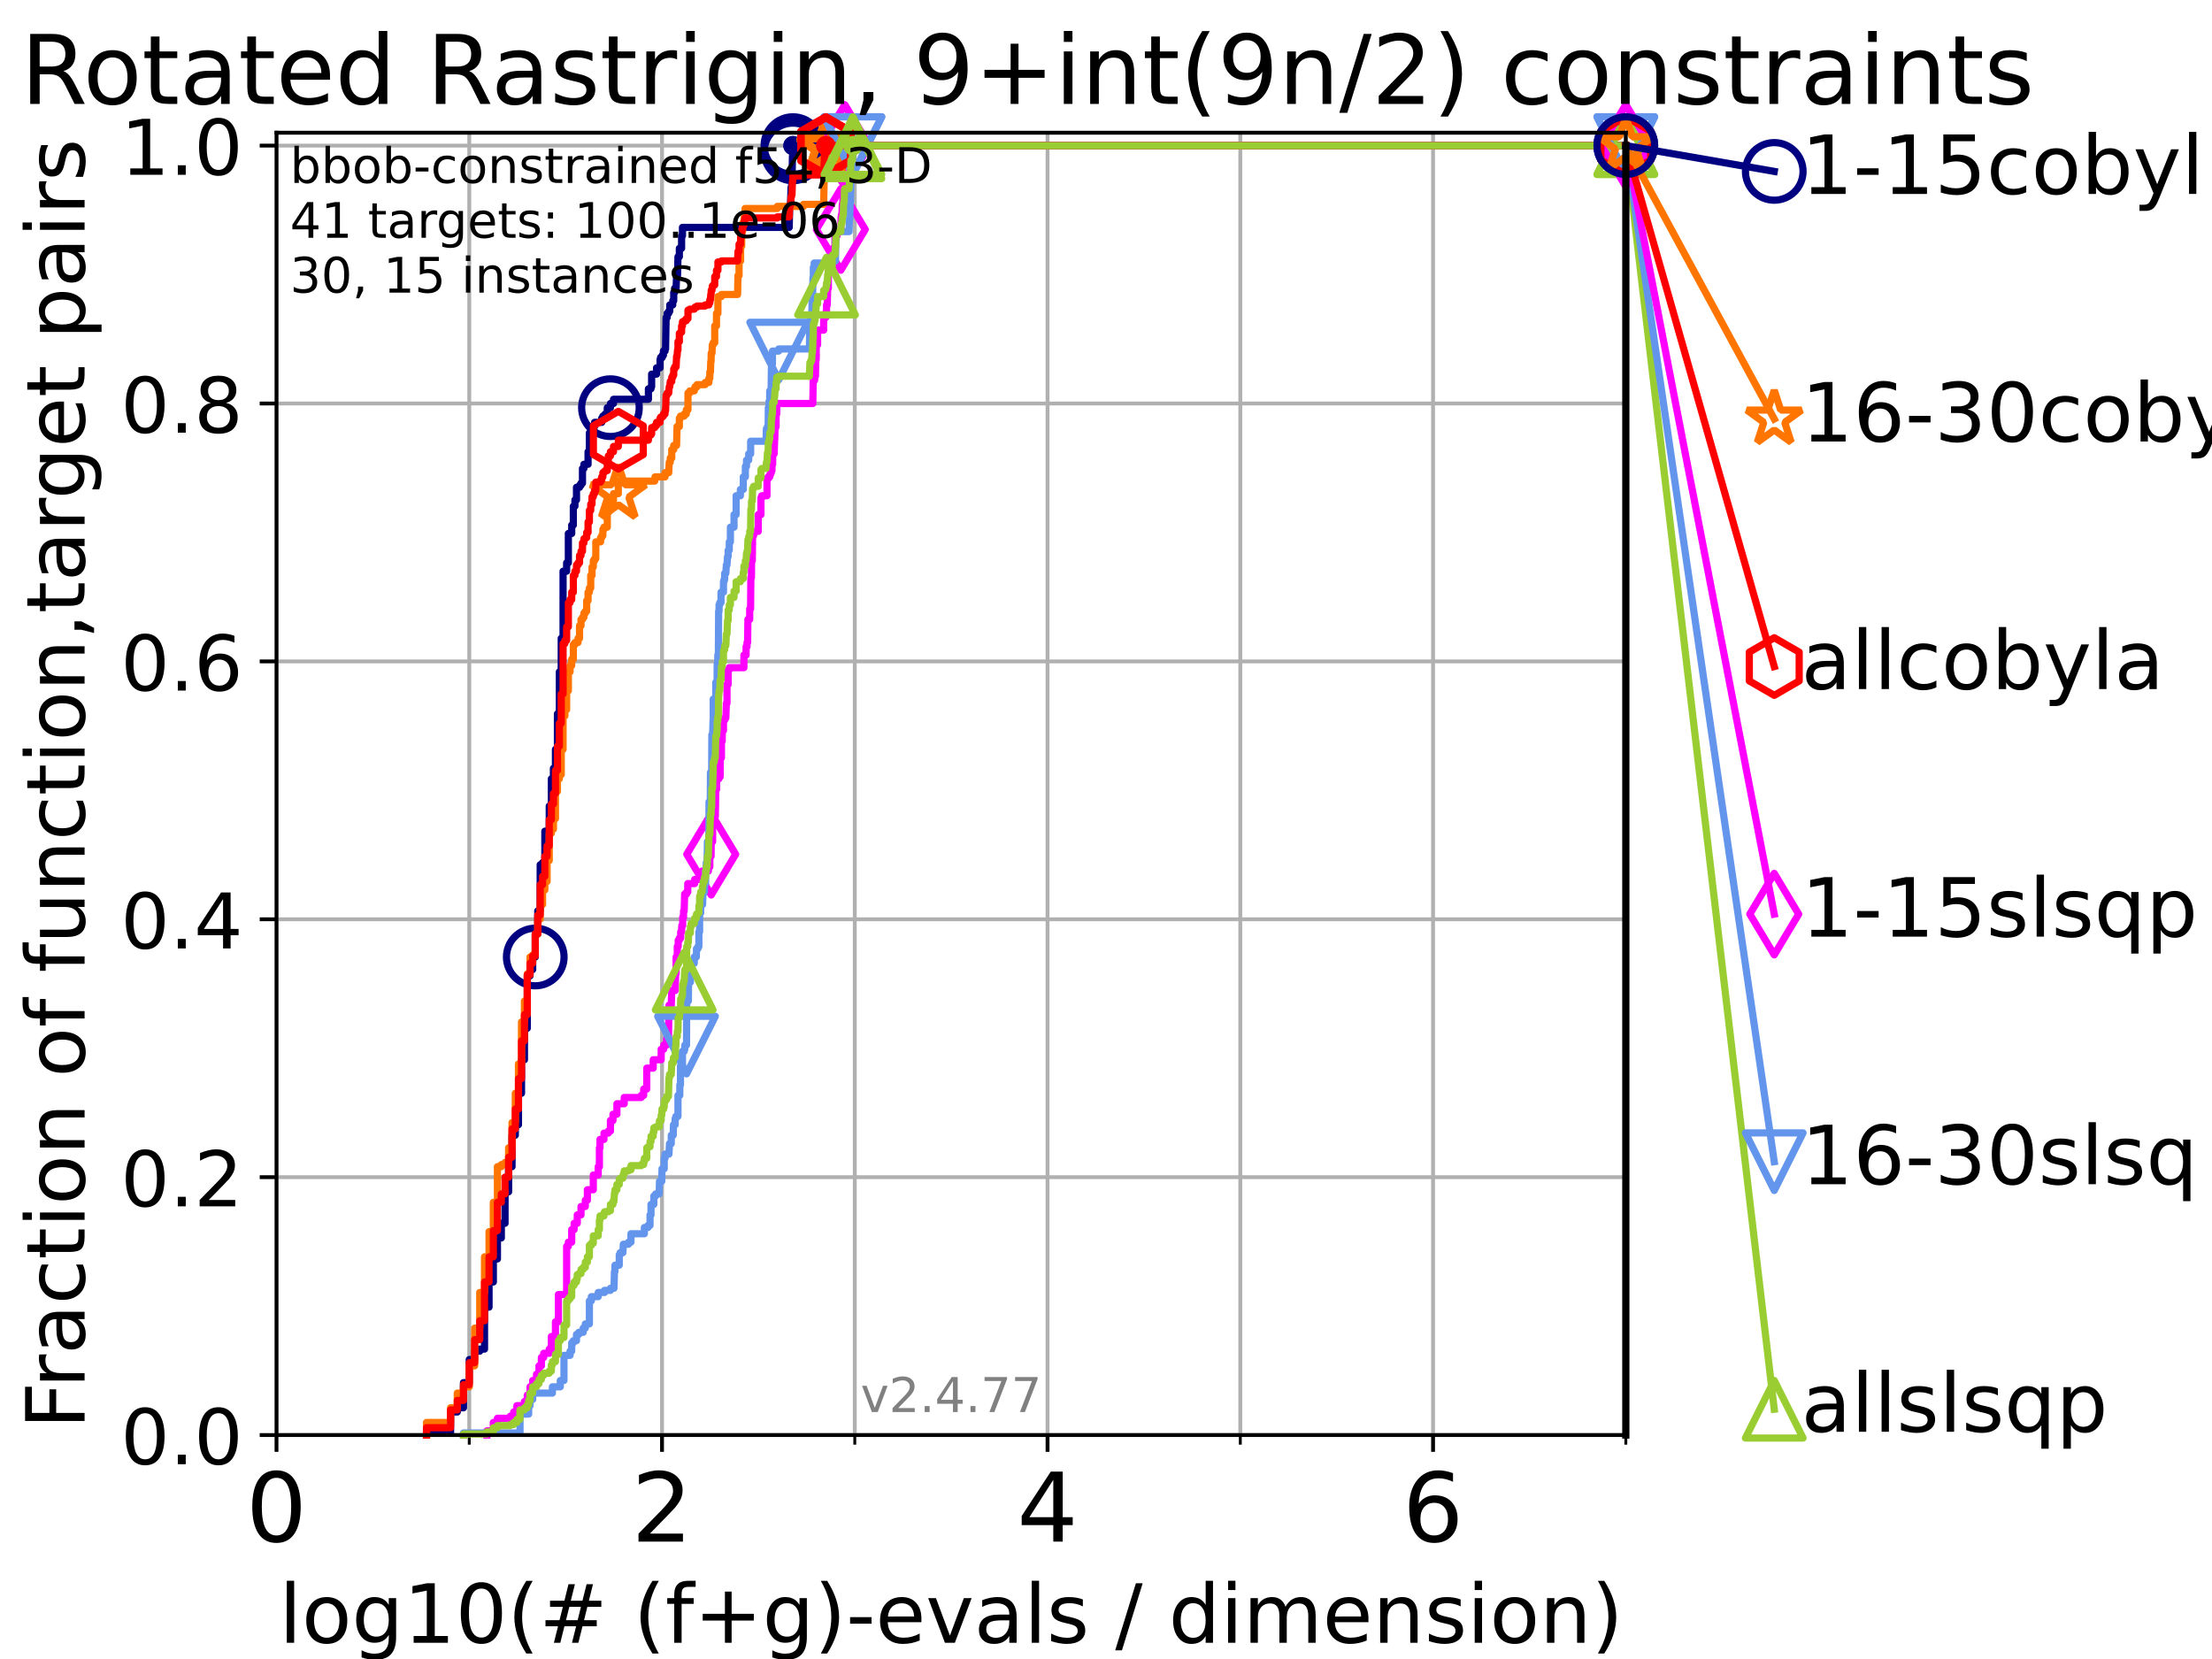 <?xml version="1.0" encoding="utf-8" standalone="no"?>
<!DOCTYPE svg PUBLIC "-//W3C//DTD SVG 1.1//EN"
  "http://www.w3.org/Graphics/SVG/1.1/DTD/svg11.dtd">
<!-- Created with matplotlib (https://matplotlib.org/) -->
<svg height="345.6pt" version="1.1" viewBox="0 0 460.8 345.6" width="460.8pt" xmlns="http://www.w3.org/2000/svg" xmlns:xlink="http://www.w3.org/1999/xlink">
 <defs>
  <style type="text/css">*{stroke-linecap:butt;stroke-linejoin:round;}</style>
 </defs>
 <g id="figure_1">
  <g id="patch_1">
   <path d="M 0 345.6 
L 460.8 345.6 
L 460.8 0 
L 0 0 
z
" style="fill:#ffffff;"/>
  </g>
  <g id="axes_1">
   <g id="patch_2">
    <path d="M 57.6 298.944 
L 338.688 298.944 
L 338.688 27.648 
L 57.6 27.648 
z
" style="fill:#ffffff;"/>
   </g>
   <g id="matplotlib.axis_1">
    <g id="xtick_1">
     <g id="line2d_1">
      <path clip-path="url(#pb714ca1d5d)" d="M 57.6 298.944 
L 57.6 27.648 
" style="fill:none;stroke:#b0b0b0;stroke-linecap:square;stroke-width:0.8;"/>
     </g>
     <g id="line2d_2">
      <defs>
       <path d="M 0 0 
L 0 3.5 
" id="m9fabb5a9a3" style="stroke:#000000;stroke-width:0.8;"/>
      </defs>
      <g>
       <use style="stroke:#000000;stroke-width:0.8;" x="57.6" xlink:href="#m9fabb5a9a3" y="298.944"/>
      </g>
     </g>
     <g id="text_1">
      <!-- 0 -->
      <g transform="translate(51.237 321.141)scale(0.2 -0.2)">
       <defs>
        <path d="M 31.781 66.406 
Q 24.172 66.406 20.328 58.906 
Q 16.5 51.422 16.5 36.375 
Q 16.5 21.391 20.328 13.891 
Q 24.172 6.391 31.781 6.391 
Q 39.453 6.391 43.281 13.891 
Q 47.125 21.391 47.125 36.375 
Q 47.125 51.422 43.281 58.906 
Q 39.453 66.406 31.781 66.406 
z
M 31.781 74.219 
Q 44.047 74.219 50.516 64.516 
Q 56.984 54.828 56.984 36.375 
Q 56.984 17.969 50.516 8.266 
Q 44.047 -1.422 31.781 -1.422 
Q 19.531 -1.422 13.062 8.266 
Q 6.594 17.969 6.594 36.375 
Q 6.594 54.828 13.062 64.516 
Q 19.531 74.219 31.781 74.219 
z
" id="DejaVuSans-48"/>
       </defs>
       <use xlink:href="#DejaVuSans-48"/>
      </g>
     </g>
    </g>
    <g id="xtick_2">
     <g id="line2d_3">
      <path clip-path="url(#pb714ca1d5d)" d="M 137.911 298.944 
L 137.911 27.648 
" style="fill:none;stroke:#b0b0b0;stroke-linecap:square;stroke-width:0.8;"/>
     </g>
     <g id="line2d_4">
      <g>
       <use style="stroke:#000000;stroke-width:0.8;" x="137.911" xlink:href="#m9fabb5a9a3" y="298.944"/>
      </g>
     </g>
     <g id="text_2">
      <!-- 2 -->
      <g transform="translate(131.548 321.141)scale(0.2 -0.2)">
       <defs>
        <path d="M 19.188 8.297 
L 53.609 8.297 
L 53.609 0 
L 7.328 0 
L 7.328 8.297 
Q 12.938 14.109 22.625 23.891 
Q 32.328 33.688 34.812 36.531 
Q 39.547 41.844 41.422 45.531 
Q 43.312 49.219 43.312 52.781 
Q 43.312 58.594 39.234 62.25 
Q 35.156 65.922 28.609 65.922 
Q 23.969 65.922 18.812 64.312 
Q 13.672 62.703 7.812 59.422 
L 7.812 69.391 
Q 13.766 71.781 18.938 73 
Q 24.125 74.219 28.422 74.219 
Q 39.75 74.219 46.484 68.547 
Q 53.219 62.891 53.219 53.422 
Q 53.219 48.922 51.531 44.891 
Q 49.859 40.875 45.406 35.406 
Q 44.188 33.984 37.641 27.219 
Q 31.109 20.453 19.188 8.297 
z
" id="DejaVuSans-50"/>
       </defs>
       <use xlink:href="#DejaVuSans-50"/>
      </g>
     </g>
    </g>
    <g id="xtick_3">
     <g id="line2d_5">
      <path clip-path="url(#pb714ca1d5d)" d="M 218.222 298.944 
L 218.222 27.648 
" style="fill:none;stroke:#b0b0b0;stroke-linecap:square;stroke-width:0.8;"/>
     </g>
     <g id="line2d_6">
      <g>
       <use style="stroke:#000000;stroke-width:0.8;" x="218.222" xlink:href="#m9fabb5a9a3" y="298.944"/>
      </g>
     </g>
     <g id="text_3">
      <!-- 4 -->
      <g transform="translate(211.859 321.141)scale(0.2 -0.2)">
       <defs>
        <path d="M 37.797 64.312 
L 12.891 25.391 
L 37.797 25.391 
z
M 35.203 72.906 
L 47.609 72.906 
L 47.609 25.391 
L 58.016 25.391 
L 58.016 17.188 
L 47.609 17.188 
L 47.609 0 
L 37.797 0 
L 37.797 17.188 
L 4.891 17.188 
L 4.891 26.703 
z
" id="DejaVuSans-52"/>
       </defs>
       <use xlink:href="#DejaVuSans-52"/>
      </g>
     </g>
    </g>
    <g id="xtick_4">
     <g id="line2d_7">
      <path clip-path="url(#pb714ca1d5d)" d="M 298.533 298.944 
L 298.533 27.648 
" style="fill:none;stroke:#b0b0b0;stroke-linecap:square;stroke-width:0.8;"/>
     </g>
     <g id="line2d_8">
      <g>
       <use style="stroke:#000000;stroke-width:0.8;" x="298.533" xlink:href="#m9fabb5a9a3" y="298.944"/>
      </g>
     </g>
     <g id="text_4">
      <!-- 6 -->
      <g transform="translate(292.17 321.141)scale(0.2 -0.2)">
       <defs>
        <path d="M 33.016 40.375 
Q 26.375 40.375 22.484 35.828 
Q 18.609 31.297 18.609 23.391 
Q 18.609 15.531 22.484 10.953 
Q 26.375 6.391 33.016 6.391 
Q 39.656 6.391 43.531 10.953 
Q 47.406 15.531 47.406 23.391 
Q 47.406 31.297 43.531 35.828 
Q 39.656 40.375 33.016 40.375 
z
M 52.594 71.297 
L 52.594 62.312 
Q 48.875 64.062 45.094 64.984 
Q 41.312 65.922 37.594 65.922 
Q 27.828 65.922 22.672 59.328 
Q 17.531 52.734 16.797 39.406 
Q 19.672 43.656 24.016 45.922 
Q 28.375 48.188 33.594 48.188 
Q 44.578 48.188 50.953 41.516 
Q 57.328 34.859 57.328 23.391 
Q 57.328 12.156 50.688 5.359 
Q 44.047 -1.422 33.016 -1.422 
Q 20.359 -1.422 13.672 8.266 
Q 6.984 17.969 6.984 36.375 
Q 6.984 53.656 15.188 63.938 
Q 23.391 74.219 37.203 74.219 
Q 40.922 74.219 44.703 73.484 
Q 48.484 72.75 52.594 71.297 
z
" id="DejaVuSans-54"/>
       </defs>
       <use xlink:href="#DejaVuSans-54"/>
      </g>
     </g>
    </g>
    <g id="xtick_5">
     <g id="line2d_9">
      <path clip-path="url(#pb714ca1d5d)" d="M 97.755 298.944 
L 97.755 27.648 
" style="fill:none;stroke:#b0b0b0;stroke-linecap:square;stroke-width:0.8;"/>
     </g>
     <g id="line2d_10">
      <defs>
       <path d="M 0 0 
L 0 2 
" id="m8657d4a8c8" style="stroke:#000000;stroke-width:0.6;"/>
      </defs>
      <g>
       <use style="stroke:#000000;stroke-width:0.6;" x="97.755" xlink:href="#m8657d4a8c8" y="298.944"/>
      </g>
     </g>
    </g>
    <g id="xtick_6">
     <g id="line2d_11">
      <path clip-path="url(#pb714ca1d5d)" d="M 178.066 298.944 
L 178.066 27.648 
" style="fill:none;stroke:#b0b0b0;stroke-linecap:square;stroke-width:0.8;"/>
     </g>
     <g id="line2d_12">
      <g>
       <use style="stroke:#000000;stroke-width:0.6;" x="178.066" xlink:href="#m8657d4a8c8" y="298.944"/>
      </g>
     </g>
    </g>
    <g id="xtick_7">
     <g id="line2d_13">
      <path clip-path="url(#pb714ca1d5d)" d="M 258.377 298.944 
L 258.377 27.648 
" style="fill:none;stroke:#b0b0b0;stroke-linecap:square;stroke-width:0.8;"/>
     </g>
     <g id="line2d_14">
      <g>
       <use style="stroke:#000000;stroke-width:0.6;" x="258.377" xlink:href="#m8657d4a8c8" y="298.944"/>
      </g>
     </g>
    </g>
    <g id="xtick_8">
     <g id="line2d_15">
      <path clip-path="url(#pb714ca1d5d)" d="M 338.688 298.944 
L 338.688 27.648 
" style="fill:none;stroke:#b0b0b0;stroke-linecap:square;stroke-width:0.8;"/>
     </g>
     <g id="line2d_16">
      <g>
       <use style="stroke:#000000;stroke-width:0.6;" x="338.688" xlink:href="#m8657d4a8c8" y="298.944"/>
      </g>
     </g>
    </g>
    <g id="text_5">
     <!-- log10(# (f+g)-evals / dimension) -->
     <g transform="translate(58.145 342.218)scale(0.17 -0.17)">
      <defs>
       <path d="M 9.422 75.984 
L 18.406 75.984 
L 18.406 0 
L 9.422 0 
z
" id="DejaVuSans-108"/>
       <path d="M 30.609 48.391 
Q 23.391 48.391 19.188 42.75 
Q 14.984 37.109 14.984 27.297 
Q 14.984 17.484 19.156 11.844 
Q 23.344 6.203 30.609 6.203 
Q 37.797 6.203 41.984 11.859 
Q 46.188 17.531 46.188 27.297 
Q 46.188 37.016 41.984 42.703 
Q 37.797 48.391 30.609 48.391 
z
M 30.609 56 
Q 42.328 56 49.016 48.375 
Q 55.719 40.766 55.719 27.297 
Q 55.719 13.875 49.016 6.219 
Q 42.328 -1.422 30.609 -1.422 
Q 18.844 -1.422 12.172 6.219 
Q 5.516 13.875 5.516 27.297 
Q 5.516 40.766 12.172 48.375 
Q 18.844 56 30.609 56 
z
" id="DejaVuSans-111"/>
       <path d="M 45.406 27.984 
Q 45.406 37.75 41.375 43.109 
Q 37.359 48.484 30.078 48.484 
Q 22.859 48.484 18.828 43.109 
Q 14.797 37.75 14.797 27.984 
Q 14.797 18.266 18.828 12.891 
Q 22.859 7.516 30.078 7.516 
Q 37.359 7.516 41.375 12.891 
Q 45.406 18.266 45.406 27.984 
z
M 54.391 6.781 
Q 54.391 -7.172 48.188 -13.984 
Q 42 -20.797 29.203 -20.797 
Q 24.469 -20.797 20.266 -20.094 
Q 16.062 -19.391 12.109 -17.922 
L 12.109 -9.188 
Q 16.062 -11.328 19.922 -12.344 
Q 23.781 -13.375 27.781 -13.375 
Q 36.625 -13.375 41.016 -8.766 
Q 45.406 -4.156 45.406 5.172 
L 45.406 9.625 
Q 42.625 4.781 38.281 2.391 
Q 33.938 0 27.875 0 
Q 17.828 0 11.672 7.656 
Q 5.516 15.328 5.516 27.984 
Q 5.516 40.672 11.672 48.328 
Q 17.828 56 27.875 56 
Q 33.938 56 38.281 53.609 
Q 42.625 51.219 45.406 46.391 
L 45.406 54.688 
L 54.391 54.688 
z
" id="DejaVuSans-103"/>
       <path d="M 12.406 8.297 
L 28.516 8.297 
L 28.516 63.922 
L 10.984 60.406 
L 10.984 69.391 
L 28.422 72.906 
L 38.281 72.906 
L 38.281 8.297 
L 54.391 8.297 
L 54.391 0 
L 12.406 0 
z
" id="DejaVuSans-49"/>
       <path d="M 31 75.875 
Q 24.469 64.656 21.281 53.656 
Q 18.109 42.672 18.109 31.391 
Q 18.109 20.125 21.312 9.062 
Q 24.516 -2 31 -13.188 
L 23.188 -13.188 
Q 15.875 -1.703 12.234 9.375 
Q 8.594 20.453 8.594 31.391 
Q 8.594 42.281 12.203 53.312 
Q 15.828 64.359 23.188 75.875 
z
" id="DejaVuSans-40"/>
       <path d="M 51.125 44 
L 36.922 44 
L 32.812 27.688 
L 47.125 27.688 
z
M 43.797 71.781 
L 38.719 51.516 
L 52.984 51.516 
L 58.109 71.781 
L 65.922 71.781 
L 60.891 51.516 
L 76.125 51.516 
L 76.125 44 
L 58.984 44 
L 54.984 27.688 
L 70.516 27.688 
L 70.516 20.219 
L 53.078 20.219 
L 48 0 
L 40.188 0 
L 45.219 20.219 
L 30.906 20.219 
L 25.875 0 
L 18.016 0 
L 23.094 20.219 
L 7.719 20.219 
L 7.719 27.688 
L 24.906 27.688 
L 29 44 
L 13.281 44 
L 13.281 51.516 
L 30.906 51.516 
L 35.891 71.781 
z
" id="DejaVuSans-35"/>
       <path id="DejaVuSans-32"/>
       <path d="M 37.109 75.984 
L 37.109 68.5 
L 28.516 68.5 
Q 23.688 68.5 21.797 66.547 
Q 19.922 64.594 19.922 59.516 
L 19.922 54.688 
L 34.719 54.688 
L 34.719 47.703 
L 19.922 47.703 
L 19.922 0 
L 10.891 0 
L 10.891 47.703 
L 2.297 47.703 
L 2.297 54.688 
L 10.891 54.688 
L 10.891 58.5 
Q 10.891 67.625 15.141 71.797 
Q 19.391 75.984 28.609 75.984 
z
" id="DejaVuSans-102"/>
       <path d="M 46 62.703 
L 46 35.5 
L 73.188 35.5 
L 73.188 27.203 
L 46 27.203 
L 46 0 
L 37.797 0 
L 37.797 27.203 
L 10.594 27.203 
L 10.594 35.5 
L 37.797 35.5 
L 37.797 62.703 
z
" id="DejaVuSans-43"/>
       <path d="M 8.016 75.875 
L 15.828 75.875 
Q 23.141 64.359 26.781 53.312 
Q 30.422 42.281 30.422 31.391 
Q 30.422 20.453 26.781 9.375 
Q 23.141 -1.703 15.828 -13.188 
L 8.016 -13.188 
Q 14.5 -2 17.703 9.062 
Q 20.906 20.125 20.906 31.391 
Q 20.906 42.672 17.703 53.656 
Q 14.5 64.656 8.016 75.875 
z
" id="DejaVuSans-41"/>
       <path d="M 4.891 31.391 
L 31.203 31.391 
L 31.203 23.391 
L 4.891 23.391 
z
" id="DejaVuSans-45"/>
       <path d="M 56.203 29.594 
L 56.203 25.203 
L 14.891 25.203 
Q 15.484 15.922 20.484 11.062 
Q 25.484 6.203 34.422 6.203 
Q 39.594 6.203 44.453 7.469 
Q 49.312 8.734 54.109 11.281 
L 54.109 2.781 
Q 49.266 0.734 44.188 -0.344 
Q 39.109 -1.422 33.891 -1.422 
Q 20.797 -1.422 13.156 6.188 
Q 5.516 13.812 5.516 26.812 
Q 5.516 40.234 12.766 48.109 
Q 20.016 56 32.328 56 
Q 43.359 56 49.781 48.891 
Q 56.203 41.797 56.203 29.594 
z
M 47.219 32.234 
Q 47.125 39.594 43.094 43.984 
Q 39.062 48.391 32.422 48.391 
Q 24.906 48.391 20.391 44.141 
Q 15.875 39.891 15.188 32.172 
z
" id="DejaVuSans-101"/>
       <path d="M 2.984 54.688 
L 12.5 54.688 
L 29.594 8.797 
L 46.688 54.688 
L 56.203 54.688 
L 35.688 0 
L 23.484 0 
z
" id="DejaVuSans-118"/>
       <path d="M 34.281 27.484 
Q 23.391 27.484 19.188 25 
Q 14.984 22.516 14.984 16.5 
Q 14.984 11.719 18.141 8.906 
Q 21.297 6.109 26.703 6.109 
Q 34.188 6.109 38.703 11.406 
Q 43.219 16.703 43.219 25.484 
L 43.219 27.484 
z
M 52.203 31.203 
L 52.203 0 
L 43.219 0 
L 43.219 8.297 
Q 40.141 3.328 35.547 0.953 
Q 30.953 -1.422 24.312 -1.422 
Q 15.922 -1.422 10.953 3.297 
Q 6 8.016 6 15.922 
Q 6 25.141 12.172 29.828 
Q 18.359 34.516 30.609 34.516 
L 43.219 34.516 
L 43.219 35.406 
Q 43.219 41.609 39.141 45 
Q 35.062 48.391 27.688 48.391 
Q 23 48.391 18.547 47.266 
Q 14.109 46.141 10.016 43.891 
L 10.016 52.203 
Q 14.938 54.109 19.578 55.047 
Q 24.219 56 28.609 56 
Q 40.484 56 46.344 49.844 
Q 52.203 43.703 52.203 31.203 
z
" id="DejaVuSans-97"/>
       <path d="M 44.281 53.078 
L 44.281 44.578 
Q 40.484 46.531 36.375 47.5 
Q 32.281 48.484 27.875 48.484 
Q 21.188 48.484 17.844 46.438 
Q 14.5 44.391 14.5 40.281 
Q 14.5 37.156 16.891 35.375 
Q 19.281 33.594 26.516 31.984 
L 29.594 31.297 
Q 39.156 29.25 43.188 25.516 
Q 47.219 21.781 47.219 15.094 
Q 47.219 7.469 41.188 3.016 
Q 35.156 -1.422 24.609 -1.422 
Q 20.219 -1.422 15.453 -0.562 
Q 10.688 0.297 5.422 2 
L 5.422 11.281 
Q 10.406 8.688 15.234 7.391 
Q 20.062 6.109 24.812 6.109 
Q 31.156 6.109 34.562 8.281 
Q 37.984 10.453 37.984 14.406 
Q 37.984 18.062 35.516 20.016 
Q 33.062 21.969 24.703 23.781 
L 21.578 24.516 
Q 13.234 26.266 9.516 29.906 
Q 5.812 33.547 5.812 39.891 
Q 5.812 47.609 11.281 51.797 
Q 16.75 56 26.812 56 
Q 31.781 56 36.172 55.266 
Q 40.578 54.547 44.281 53.078 
z
" id="DejaVuSans-115"/>
       <path d="M 25.391 72.906 
L 33.688 72.906 
L 8.297 -9.281 
L 0 -9.281 
z
" id="DejaVuSans-47"/>
       <path d="M 45.406 46.391 
L 45.406 75.984 
L 54.391 75.984 
L 54.391 0 
L 45.406 0 
L 45.406 8.203 
Q 42.578 3.328 38.25 0.953 
Q 33.938 -1.422 27.875 -1.422 
Q 17.969 -1.422 11.734 6.484 
Q 5.516 14.406 5.516 27.297 
Q 5.516 40.188 11.734 48.094 
Q 17.969 56 27.875 56 
Q 33.938 56 38.25 53.625 
Q 42.578 51.266 45.406 46.391 
z
M 14.797 27.297 
Q 14.797 17.391 18.875 11.75 
Q 22.953 6.109 30.078 6.109 
Q 37.203 6.109 41.297 11.75 
Q 45.406 17.391 45.406 27.297 
Q 45.406 37.203 41.297 42.844 
Q 37.203 48.484 30.078 48.484 
Q 22.953 48.484 18.875 42.844 
Q 14.797 37.203 14.797 27.297 
z
" id="DejaVuSans-100"/>
       <path d="M 9.422 54.688 
L 18.406 54.688 
L 18.406 0 
L 9.422 0 
z
M 9.422 75.984 
L 18.406 75.984 
L 18.406 64.594 
L 9.422 64.594 
z
" id="DejaVuSans-105"/>
       <path d="M 52 44.188 
Q 55.375 50.25 60.062 53.125 
Q 64.75 56 71.094 56 
Q 79.641 56 84.281 50.016 
Q 88.922 44.047 88.922 33.016 
L 88.922 0 
L 79.891 0 
L 79.891 32.719 
Q 79.891 40.578 77.094 44.375 
Q 74.312 48.188 68.609 48.188 
Q 61.625 48.188 57.562 43.547 
Q 53.516 38.922 53.516 30.906 
L 53.516 0 
L 44.484 0 
L 44.484 32.719 
Q 44.484 40.625 41.703 44.406 
Q 38.922 48.188 33.109 48.188 
Q 26.219 48.188 22.156 43.531 
Q 18.109 38.875 18.109 30.906 
L 18.109 0 
L 9.078 0 
L 9.078 54.688 
L 18.109 54.688 
L 18.109 46.188 
Q 21.188 51.219 25.484 53.609 
Q 29.781 56 35.688 56 
Q 41.656 56 45.828 52.969 
Q 50 49.953 52 44.188 
z
" id="DejaVuSans-109"/>
       <path d="M 54.891 33.016 
L 54.891 0 
L 45.906 0 
L 45.906 32.719 
Q 45.906 40.484 42.875 44.328 
Q 39.844 48.188 33.797 48.188 
Q 26.516 48.188 22.312 43.547 
Q 18.109 38.922 18.109 30.906 
L 18.109 0 
L 9.078 0 
L 9.078 54.688 
L 18.109 54.688 
L 18.109 46.188 
Q 21.344 51.125 25.703 53.562 
Q 30.078 56 35.797 56 
Q 45.219 56 50.047 50.172 
Q 54.891 44.344 54.891 33.016 
z
" id="DejaVuSans-110"/>
      </defs>
      <use xlink:href="#DejaVuSans-108"/>
      <use x="27.783" xlink:href="#DejaVuSans-111"/>
      <use x="88.965" xlink:href="#DejaVuSans-103"/>
      <use x="152.441" xlink:href="#DejaVuSans-49"/>
      <use x="216.064" xlink:href="#DejaVuSans-48"/>
      <use x="279.688" xlink:href="#DejaVuSans-40"/>
      <use x="318.701" xlink:href="#DejaVuSans-35"/>
      <use x="402.49" xlink:href="#DejaVuSans-32"/>
      <use x="434.277" xlink:href="#DejaVuSans-40"/>
      <use x="473.291" xlink:href="#DejaVuSans-102"/>
      <use x="508.496" xlink:href="#DejaVuSans-43"/>
      <use x="592.285" xlink:href="#DejaVuSans-103"/>
      <use x="655.762" xlink:href="#DejaVuSans-41"/>
      <use x="694.775" xlink:href="#DejaVuSans-45"/>
      <use x="730.859" xlink:href="#DejaVuSans-101"/>
      <use x="792.383" xlink:href="#DejaVuSans-118"/>
      <use x="851.562" xlink:href="#DejaVuSans-97"/>
      <use x="912.842" xlink:href="#DejaVuSans-108"/>
      <use x="940.625" xlink:href="#DejaVuSans-115"/>
      <use x="992.725" xlink:href="#DejaVuSans-32"/>
      <use x="1024.512" xlink:href="#DejaVuSans-47"/>
      <use x="1058.203" xlink:href="#DejaVuSans-32"/>
      <use x="1089.99" xlink:href="#DejaVuSans-100"/>
      <use x="1153.467" xlink:href="#DejaVuSans-105"/>
      <use x="1181.25" xlink:href="#DejaVuSans-109"/>
      <use x="1278.662" xlink:href="#DejaVuSans-101"/>
      <use x="1340.186" xlink:href="#DejaVuSans-110"/>
      <use x="1403.564" xlink:href="#DejaVuSans-115"/>
      <use x="1455.664" xlink:href="#DejaVuSans-105"/>
      <use x="1483.447" xlink:href="#DejaVuSans-111"/>
      <use x="1544.629" xlink:href="#DejaVuSans-110"/>
      <use x="1608.008" xlink:href="#DejaVuSans-41"/>
     </g>
    </g>
   </g>
   <g id="matplotlib.axis_2">
    <g id="ytick_1">
     <g id="line2d_17">
      <path clip-path="url(#pb714ca1d5d)" d="M 57.6 298.944 
L 338.688 298.944 
" style="fill:none;stroke:#b0b0b0;stroke-linecap:square;stroke-width:0.8;"/>
     </g>
     <g id="line2d_18">
      <defs>
       <path d="M 0 0 
L -3.5 0 
" id="m95a9ab5def" style="stroke:#000000;stroke-width:0.8;"/>
      </defs>
      <g>
       <use style="stroke:#000000;stroke-width:0.8;" x="57.6" xlink:href="#m95a9ab5def" y="298.944"/>
      </g>
     </g>
     <g id="text_6">
      <!-- 0.0 -->
      <g transform="translate(25.155 305.023)scale(0.16 -0.16)">
       <defs>
        <path d="M 10.688 12.406 
L 21 12.406 
L 21 0 
L 10.688 0 
z
" id="DejaVuSans-46"/>
       </defs>
       <use xlink:href="#DejaVuSans-48"/>
       <use x="63.623" xlink:href="#DejaVuSans-46"/>
       <use x="95.41" xlink:href="#DejaVuSans-48"/>
      </g>
     </g>
    </g>
    <g id="ytick_2">
     <g id="line2d_19">
      <path clip-path="url(#pb714ca1d5d)" d="M 57.6 245.222 
L 338.688 245.222 
" style="fill:none;stroke:#b0b0b0;stroke-linecap:square;stroke-width:0.8;"/>
     </g>
     <g id="line2d_20">
      <g>
       <use style="stroke:#000000;stroke-width:0.8;" x="57.6" xlink:href="#m95a9ab5def" y="245.222"/>
      </g>
     </g>
     <g id="text_7">
      <!-- 0.2 -->
      <g transform="translate(25.155 251.301)scale(0.16 -0.16)">
       <use xlink:href="#DejaVuSans-48"/>
       <use x="63.623" xlink:href="#DejaVuSans-46"/>
       <use x="95.41" xlink:href="#DejaVuSans-50"/>
      </g>
     </g>
    </g>
    <g id="ytick_3">
     <g id="line2d_21">
      <path clip-path="url(#pb714ca1d5d)" d="M 57.6 191.5 
L 338.688 191.5 
" style="fill:none;stroke:#b0b0b0;stroke-linecap:square;stroke-width:0.8;"/>
     </g>
     <g id="line2d_22">
      <g>
       <use style="stroke:#000000;stroke-width:0.8;" x="57.6" xlink:href="#m95a9ab5def" y="191.5"/>
      </g>
     </g>
     <g id="text_8">
      <!-- 0.4 -->
      <g transform="translate(25.155 197.579)scale(0.16 -0.16)">
       <use xlink:href="#DejaVuSans-48"/>
       <use x="63.623" xlink:href="#DejaVuSans-46"/>
       <use x="95.41" xlink:href="#DejaVuSans-52"/>
      </g>
     </g>
    </g>
    <g id="ytick_4">
     <g id="line2d_23">
      <path clip-path="url(#pb714ca1d5d)" d="M 57.6 137.778 
L 338.688 137.778 
" style="fill:none;stroke:#b0b0b0;stroke-linecap:square;stroke-width:0.8;"/>
     </g>
     <g id="line2d_24">
      <g>
       <use style="stroke:#000000;stroke-width:0.8;" x="57.6" xlink:href="#m95a9ab5def" y="137.778"/>
      </g>
     </g>
     <g id="text_9">
      <!-- 0.6 -->
      <g transform="translate(25.155 143.857)scale(0.16 -0.16)">
       <use xlink:href="#DejaVuSans-48"/>
       <use x="63.623" xlink:href="#DejaVuSans-46"/>
       <use x="95.41" xlink:href="#DejaVuSans-54"/>
      </g>
     </g>
    </g>
    <g id="ytick_5">
     <g id="line2d_25">
      <path clip-path="url(#pb714ca1d5d)" d="M 57.6 84.056 
L 338.688 84.056 
" style="fill:none;stroke:#b0b0b0;stroke-linecap:square;stroke-width:0.8;"/>
     </g>
     <g id="line2d_26">
      <g>
       <use style="stroke:#000000;stroke-width:0.8;" x="57.6" xlink:href="#m95a9ab5def" y="84.056"/>
      </g>
     </g>
     <g id="text_10">
      <!-- 0.8 -->
      <g transform="translate(25.155 90.135)scale(0.16 -0.16)">
       <defs>
        <path d="M 31.781 34.625 
Q 24.75 34.625 20.719 30.859 
Q 16.703 27.094 16.703 20.516 
Q 16.703 13.922 20.719 10.156 
Q 24.75 6.391 31.781 6.391 
Q 38.812 6.391 42.859 10.172 
Q 46.922 13.969 46.922 20.516 
Q 46.922 27.094 42.891 30.859 
Q 38.875 34.625 31.781 34.625 
z
M 21.922 38.812 
Q 15.578 40.375 12.031 44.719 
Q 8.5 49.078 8.5 55.328 
Q 8.5 64.062 14.719 69.141 
Q 20.953 74.219 31.781 74.219 
Q 42.672 74.219 48.875 69.141 
Q 55.078 64.062 55.078 55.328 
Q 55.078 49.078 51.531 44.719 
Q 48 40.375 41.703 38.812 
Q 48.828 37.156 52.797 32.312 
Q 56.781 27.484 56.781 20.516 
Q 56.781 9.906 50.312 4.234 
Q 43.844 -1.422 31.781 -1.422 
Q 19.734 -1.422 13.25 4.234 
Q 6.781 9.906 6.781 20.516 
Q 6.781 27.484 10.781 32.312 
Q 14.797 37.156 21.922 38.812 
z
M 18.312 54.391 
Q 18.312 48.734 21.844 45.562 
Q 25.391 42.391 31.781 42.391 
Q 38.141 42.391 41.719 45.562 
Q 45.312 48.734 45.312 54.391 
Q 45.312 60.062 41.719 63.234 
Q 38.141 66.406 31.781 66.406 
Q 25.391 66.406 21.844 63.234 
Q 18.312 60.062 18.312 54.391 
z
" id="DejaVuSans-56"/>
       </defs>
       <use xlink:href="#DejaVuSans-48"/>
       <use x="63.623" xlink:href="#DejaVuSans-46"/>
       <use x="95.41" xlink:href="#DejaVuSans-56"/>
      </g>
     </g>
    </g>
    <g id="ytick_6">
     <g id="line2d_27">
      <path clip-path="url(#pb714ca1d5d)" d="M 57.6 30.334 
L 338.688 30.334 
" style="fill:none;stroke:#b0b0b0;stroke-linecap:square;stroke-width:0.8;"/>
     </g>
     <g id="line2d_28">
      <g>
       <use style="stroke:#000000;stroke-width:0.8;" x="57.6" xlink:href="#m95a9ab5def" y="30.334"/>
      </g>
     </g>
     <g id="text_11">
      <!-- 1.0 -->
      <g transform="translate(25.155 36.413)scale(0.16 -0.16)">
       <use xlink:href="#DejaVuSans-49"/>
       <use x="63.623" xlink:href="#DejaVuSans-46"/>
       <use x="95.41" xlink:href="#DejaVuSans-48"/>
      </g>
     </g>
    </g>
    <g id="text_12">
     <!-- Fraction of function,target pairs -->
     <g transform="translate(17.62 297.681)rotate(-90)scale(0.17 -0.17)">
      <defs>
       <path d="M 9.812 72.906 
L 51.703 72.906 
L 51.703 64.594 
L 19.672 64.594 
L 19.672 43.109 
L 48.578 43.109 
L 48.578 34.812 
L 19.672 34.812 
L 19.672 0 
L 9.812 0 
z
" id="DejaVuSans-70"/>
       <path d="M 41.109 46.297 
Q 39.594 47.172 37.812 47.578 
Q 36.031 48 33.891 48 
Q 26.266 48 22.188 43.047 
Q 18.109 38.094 18.109 28.812 
L 18.109 0 
L 9.078 0 
L 9.078 54.688 
L 18.109 54.688 
L 18.109 46.188 
Q 20.953 51.172 25.484 53.578 
Q 30.031 56 36.531 56 
Q 37.453 56 38.578 55.875 
Q 39.703 55.766 41.062 55.516 
z
" id="DejaVuSans-114"/>
       <path d="M 48.781 52.594 
L 48.781 44.188 
Q 44.969 46.297 41.141 47.344 
Q 37.312 48.391 33.406 48.391 
Q 24.656 48.391 19.812 42.844 
Q 14.984 37.312 14.984 27.297 
Q 14.984 17.281 19.812 11.734 
Q 24.656 6.203 33.406 6.203 
Q 37.312 6.203 41.141 7.25 
Q 44.969 8.297 48.781 10.406 
L 48.781 2.094 
Q 45.016 0.344 40.984 -0.531 
Q 36.969 -1.422 32.422 -1.422 
Q 20.062 -1.422 12.781 6.344 
Q 5.516 14.109 5.516 27.297 
Q 5.516 40.672 12.859 48.328 
Q 20.219 56 33.016 56 
Q 37.156 56 41.109 55.141 
Q 45.062 54.297 48.781 52.594 
z
" id="DejaVuSans-99"/>
       <path d="M 18.312 70.219 
L 18.312 54.688 
L 36.812 54.688 
L 36.812 47.703 
L 18.312 47.703 
L 18.312 18.016 
Q 18.312 11.328 20.141 9.422 
Q 21.969 7.516 27.594 7.516 
L 36.812 7.516 
L 36.812 0 
L 27.594 0 
Q 17.188 0 13.234 3.875 
Q 9.281 7.766 9.281 18.016 
L 9.281 47.703 
L 2.688 47.703 
L 2.688 54.688 
L 9.281 54.688 
L 9.281 70.219 
z
" id="DejaVuSans-116"/>
       <path d="M 8.5 21.578 
L 8.5 54.688 
L 17.484 54.688 
L 17.484 21.922 
Q 17.484 14.156 20.5 10.266 
Q 23.531 6.391 29.594 6.391 
Q 36.859 6.391 41.078 11.031 
Q 45.312 15.672 45.312 23.688 
L 45.312 54.688 
L 54.297 54.688 
L 54.297 0 
L 45.312 0 
L 45.312 8.406 
Q 42.047 3.422 37.719 1 
Q 33.406 -1.422 27.688 -1.422 
Q 18.266 -1.422 13.375 4.438 
Q 8.5 10.297 8.5 21.578 
z
M 31.109 56 
z
" id="DejaVuSans-117"/>
       <path d="M 11.719 12.406 
L 22.016 12.406 
L 22.016 4 
L 14.016 -11.625 
L 7.719 -11.625 
L 11.719 4 
z
" id="DejaVuSans-44"/>
       <path d="M 18.109 8.203 
L 18.109 -20.797 
L 9.078 -20.797 
L 9.078 54.688 
L 18.109 54.688 
L 18.109 46.391 
Q 20.953 51.266 25.266 53.625 
Q 29.594 56 35.594 56 
Q 45.562 56 51.781 48.094 
Q 58.016 40.188 58.016 27.297 
Q 58.016 14.406 51.781 6.484 
Q 45.562 -1.422 35.594 -1.422 
Q 29.594 -1.422 25.266 0.953 
Q 20.953 3.328 18.109 8.203 
z
M 48.688 27.297 
Q 48.688 37.203 44.609 42.844 
Q 40.531 48.484 33.406 48.484 
Q 26.266 48.484 22.188 42.844 
Q 18.109 37.203 18.109 27.297 
Q 18.109 17.391 22.188 11.75 
Q 26.266 6.109 33.406 6.109 
Q 40.531 6.109 44.609 11.75 
Q 48.688 17.391 48.688 27.297 
z
" id="DejaVuSans-112"/>
      </defs>
      <use xlink:href="#DejaVuSans-70"/>
      <use x="50.27" xlink:href="#DejaVuSans-114"/>
      <use x="91.383" xlink:href="#DejaVuSans-97"/>
      <use x="152.662" xlink:href="#DejaVuSans-99"/>
      <use x="207.643" xlink:href="#DejaVuSans-116"/>
      <use x="246.852" xlink:href="#DejaVuSans-105"/>
      <use x="274.635" xlink:href="#DejaVuSans-111"/>
      <use x="335.816" xlink:href="#DejaVuSans-110"/>
      <use x="399.195" xlink:href="#DejaVuSans-32"/>
      <use x="430.982" xlink:href="#DejaVuSans-111"/>
      <use x="492.164" xlink:href="#DejaVuSans-102"/>
      <use x="527.369" xlink:href="#DejaVuSans-32"/>
      <use x="559.156" xlink:href="#DejaVuSans-102"/>
      <use x="594.361" xlink:href="#DejaVuSans-117"/>
      <use x="657.74" xlink:href="#DejaVuSans-110"/>
      <use x="721.119" xlink:href="#DejaVuSans-99"/>
      <use x="776.1" xlink:href="#DejaVuSans-116"/>
      <use x="815.309" xlink:href="#DejaVuSans-105"/>
      <use x="843.092" xlink:href="#DejaVuSans-111"/>
      <use x="904.273" xlink:href="#DejaVuSans-110"/>
      <use x="967.652" xlink:href="#DejaVuSans-44"/>
      <use x="999.439" xlink:href="#DejaVuSans-116"/>
      <use x="1038.648" xlink:href="#DejaVuSans-97"/>
      <use x="1099.928" xlink:href="#DejaVuSans-114"/>
      <use x="1139.291" xlink:href="#DejaVuSans-103"/>
      <use x="1202.768" xlink:href="#DejaVuSans-101"/>
      <use x="1264.291" xlink:href="#DejaVuSans-116"/>
      <use x="1303.5" xlink:href="#DejaVuSans-32"/>
      <use x="1335.287" xlink:href="#DejaVuSans-112"/>
      <use x="1398.764" xlink:href="#DejaVuSans-97"/>
      <use x="1460.043" xlink:href="#DejaVuSans-105"/>
      <use x="1487.826" xlink:href="#DejaVuSans-114"/>
      <use x="1528.939" xlink:href="#DejaVuSans-115"/>
     </g>
    </g>
   </g>
   <g id="line2d_29">
    <defs>
     <path d="M 0 1.5 
C 0.398 1.5 0.779 1.342 1.061 1.061 
C 1.342 0.779 1.5 0.398 1.5 0 
C 1.5 -0.398 1.342 -0.779 1.061 -1.061 
C 0.779 -1.342 0.398 -1.5 0 -1.5 
C -0.398 -1.5 -0.779 -1.342 -1.061 -1.061 
C -1.342 -0.779 -1.5 -0.398 -1.5 0 
C -1.5 0.398 -1.342 0.779 -1.061 1.061 
C -0.779 1.342 -0.398 1.5 0 1.5 
z
" id="m1adfdc822d" style="stroke:#000080;"/>
    </defs>
    <g>
     <use style="fill:#000080;stroke:#000080;" x="165.181" xlink:href="#m1adfdc822d" y="30.334"/>
     <use style="fill:#000080;stroke:#000080;" x="165.181" xlink:href="#m1adfdc822d" y="30.334"/>
    </g>
   </g>
   <g id="line2d_30">
    <path d="M 88.847 298.944 
L 88.847 298.507 
L 93.864 298.507 
L 93.864 294.14 
L 95.26 294.14 
L 95.26 293.266 
L 96.552 293.266 
L 96.552 288.025 
L 97.755 288.025 
L 97.755 283.22 
L 98.881 283.22 
L 98.881 281.473 
L 99.938 281.473 
L 99.938 281.037 
L 100.935 281.037 
L 100.935 272.301 
L 101.878 272.301 
L 101.878 267.06 
L 102.772 267.06 
L 102.772 262.256 
L 103.623 262.256 
L 103.623 257.888 
L 104.435 257.888 
L 104.435 254.831 
L 105.21 254.831 
L 105.21 248.279 
L 105.952 248.279 
L 105.952 243.038 
L 106.664 243.038 
L 106.664 236.487 
L 107.348 236.487 
L 107.348 234.303 
L 108.006 234.303 
L 108.006 227.751 
L 108.64 227.751 
L 108.64 220.763 
L 109.252 220.763 
L 109.252 214.212 
L 109.843 214.212 
L 109.843 203.293 
L 110.415 203.293 
L 110.415 201.982 
L 110.969 201.982 
L 110.969 199.362 
L 111.506 199.362 
L 111.506 194.557 
L 112.026 194.557 
L 112.026 189.753 
L 112.532 189.753 
L 112.532 180.144 
L 113.023 180.144 
L 113.023 179.707 
L 113.501 179.707 
L 113.501 173.156 
L 114.419 173.156 
L 114.419 167.915 
L 114.86 167.915 
L 114.86 162.237 
L 115.291 162.237 
L 115.291 160.053 
L 115.711 160.053 
L 115.711 156.122 
L 116.122 156.122 
L 116.122 148.697 
L 116.523 148.697 
L 116.523 139.962 
L 116.914 139.962 
L 116.914 132.974 
L 117.298 132.974 
L 117.298 118.997 
L 118.04 118.997 
L 118.04 117.25 
L 118.4 117.25 
L 118.4 111.135 
L 119.097 111.135 
L 119.097 109.388 
L 119.436 109.388 
L 119.436 105.458 
L 119.768 105.458 
L 119.768 104.147 
L 120.094 104.147 
L 120.094 101.527 
L 120.728 101.527 
L 120.728 101.09 
L 121.037 101.09 
L 121.037 100.653 
L 121.34 100.653 
L 121.34 97.596 
L 121.638 97.596 
L 121.638 96.722 
L 122.503 96.722 
L 122.503 94.102 
L 122.782 94.102 
L 122.782 90.171 
L 123.327 90.171 
L 123.327 88.86 
L 123.856 88.86 
L 123.856 87.987 
L 125.352 87.987 
L 125.352 87.113 
L 125.589 87.113 
L 125.589 86.677 
L 126.054 86.677 
L 126.054 86.24 
L 126.507 86.24 
L 126.507 84.93 
L 127.165 84.93 
L 127.165 84.056 
L 127.799 84.056 
L 127.799 83.183 
L 135.077 83.183 
L 135.077 80.999 
L 135.615 80.999 
L 135.615 80.562 
L 135.747 80.562 
L 135.747 77.941 
L 136.77 77.941 
L 136.77 76.631 
L 137.499 76.631 
L 137.499 74.884 
L 137.618 74.884 
L 137.618 74.447 
L 137.969 74.447 
L 137.969 74.011 
L 138.199 74.011 
L 138.199 73.137 
L 138.539 73.137 
L 138.539 72.7 
L 138.651 72.7 
L 138.762 66.149 
L 138.982 66.149 
L 138.982 65.275 
L 139.307 65.275 
L 139.307 64.838 
L 139.52 64.838 
L 139.52 63.528 
L 140.145 63.528 
L 140.145 62.655 
L 140.348 62.655 
L 140.348 60.908 
L 140.549 60.908 
L 140.549 60.034 
L 140.847 60.034 
L 140.944 57.413 
L 141.139 57.413 
L 141.235 53.483 
L 141.521 53.483 
L 141.521 51.736 
L 141.987 51.736 
L 141.987 49.115 
L 142.17 49.115 
L 142.17 47.368 
L 164.41 47.368 
L 164.486 43.437 
L 164.537 43.437 
L 164.537 42.563 
L 164.688 42.563 
L 164.788 39.069 
L 164.862 39.069 
L 164.936 38.196 
L 164.986 38.196 
L 165.084 32.518 
L 165.157 32.518 
L 165.181 30.334 
L 338.688 30.334 
L 338.688 30.334 
" style="fill:none;stroke:#000080;stroke-linecap:square;stroke-width:1.5;"/>
   </g>
   <g id="line2d_31">
    <defs>
     <path d="M 0 6 
C 1.591 6 3.117 5.368 4.243 4.243 
C 5.368 3.117 6 1.591 6 0 
C 6 -1.591 5.368 -3.117 4.243 -4.243 
C 3.117 -5.368 1.591 -6 0 -6 
C -1.591 -6 -3.117 -5.368 -4.243 -4.243 
C -5.368 -3.117 -6 -1.591 -6 0 
C -6 1.591 -5.368 3.117 -4.243 4.243 
C -3.117 5.368 -1.591 6 0 6 
z
" id="m80a3d8209a" style="stroke:#000080;stroke-width:1.5;"/>
    </defs>
    <g>
     <use style="fill-opacity:0;stroke:#000080;stroke-width:1.5;" x="111.506" xlink:href="#m80a3d8209a" y="199.362"/>
     <use style="fill-opacity:0;stroke:#000080;stroke-width:1.5;" x="127.165" xlink:href="#m80a3d8209a" y="84.93"/>
     <use style="fill-opacity:0;stroke:#000080;stroke-width:1.5;" x="165.181" xlink:href="#m80a3d8209a" y="31.644"/>
     <use style="fill-opacity:0;stroke:#000080;stroke-width:1.5;" x="165.181" xlink:href="#m80a3d8209a" y="30.334"/>
     <use style="fill-opacity:0;stroke:#000080;stroke-width:1.5;" x="338.688" xlink:href="#m80a3d8209a" y="30.334"/>
    </g>
   </g>
   <g id="line2d_32">
    <path style="fill:none;stroke:#000080;stroke-linecap:square;stroke-width:1.5;"/>
    <g/>
   </g>
   <g id="line2d_33">
    <defs>
     <path d="M 0 1.5 
C 0.398 1.5 0.779 1.342 1.061 1.061 
C 1.342 0.779 1.5 0.398 1.5 0 
C 1.5 -0.398 1.342 -0.779 1.061 -1.061 
C 0.779 -1.342 0.398 -1.5 0 -1.5 
C -0.398 -1.5 -0.779 -1.342 -1.061 -1.061 
C -1.342 -0.779 -1.5 -0.398 -1.5 0 
C -1.5 0.398 -1.342 0.779 -1.061 1.061 
C -0.779 1.342 -0.398 1.5 0 1.5 
z
" id="m2fc93bc07d" style="stroke:#ff00ff;"/>
    </defs>
    <g>
     <use style="fill:#ff00ff;stroke:#ff00ff;" x="175.982" xlink:href="#m2fc93bc07d" y="30.334"/>
     <use style="fill:#ff00ff;stroke:#ff00ff;" x="175.982" xlink:href="#m2fc93bc07d" y="30.334"/>
    </g>
   </g>
   <g id="line2d_34">
    <path d="M 101.413 298.944 
L 101.413 298.07 
L 102.772 298.07 
L 102.772 296.323 
L 103.623 296.323 
L 103.623 295.45 
L 106.312 295.45 
L 106.312 295.013 
L 107.009 295.013 
L 107.009 294.14 
L 107.68 294.14 
L 107.68 292.829 
L 109.252 292.829 
L 109.252 291.956 
L 109.843 291.956 
L 109.843 290.645 
L 110.415 290.645 
L 110.415 288.898 
L 110.969 288.898 
L 110.969 287.588 
L 111.768 287.588 
L 111.768 286.278 
L 112.281 286.278 
L 112.281 284.531 
L 112.779 284.531 
L 112.779 282.784 
L 113.264 282.784 
L 113.264 281.91 
L 114.419 281.91 
L 114.419 281.037 
L 114.86 281.037 
L 114.86 278.416 
L 115.711 278.416 
L 115.711 275.359 
L 116.323 275.359 
L 116.323 269.681 
L 118.04 269.681 
L 118.04 259.635 
L 118.4 259.635 
L 118.4 258.762 
L 119.097 258.762 
L 119.097 256.141 
L 119.603 256.141 
L 119.603 254.831 
L 120.255 254.831 
L 120.255 253.084 
L 121.037 253.084 
L 121.037 251.337 
L 121.931 251.337 
L 121.931 250.026 
L 122.362 250.026 
L 122.362 247.843 
L 123.594 247.843 
L 123.594 244.785 
L 124.62 244.785 
L 124.62 243.038 
L 124.867 243.038 
L 124.867 239.107 
L 124.989 239.107 
L 124.989 237.36 
L 125.823 237.36 
L 125.823 236.05 
L 126.729 236.05 
L 126.729 235.613 
L 127.165 235.613 
L 127.165 233.429 
L 127.695 233.429 
L 127.695 232.119 
L 128.511 232.119 
L 128.511 229.935 
L 130.037 229.935 
L 130.037 228.625 
L 133.578 228.625 
L 133.578 228.188 
L 134.092 228.188 
L 134.092 226.878 
L 134.731 226.878 
L 134.731 222.51 
L 136.073 222.51 
L 136.073 220.763 
L 137.736 220.763 
L 137.736 218.579 
L 138.256 218.579 
L 138.256 217.706 
L 138.872 217.706 
L 138.872 216.396 
L 139.253 216.396 
L 139.36 209.407 
L 139.835 209.407 
L 139.939 206.35 
L 140.649 206.35 
L 140.748 202.856 
L 140.847 202.856 
L 140.847 199.362 
L 141.09 199.362 
L 141.09 197.178 
L 141.283 197.178 
L 141.283 195.868 
L 141.521 195.868 
L 141.521 195.431 
L 141.802 195.431 
L 141.802 194.121 
L 141.987 194.121 
L 142.033 192.81 
L 142.216 192.81 
L 142.216 191.063 
L 142.397 191.063 
L 142.397 189.753 
L 142.531 189.753 
L 142.62 186.259 
L 143.015 186.259 
L 143.015 185.822 
L 143.273 185.822 
L 143.273 184.075 
L 144.708 184.075 
L 144.708 183.202 
L 146.252 183.202 
L 146.252 181.454 
L 147.57 181.454 
L 147.57 180.581 
L 147.868 180.581 
L 147.868 178.397 
L 148.129 178.397 
L 148.161 175.34 
L 148.45 175.34 
L 148.45 171.846 
L 148.796 171.846 
L 148.858 170.099 
L 149.012 170.099 
L 149.104 164.857 
L 149.135 164.857 
L 149.135 164.421 
L 149.287 164.421 
L 149.287 162.237 
L 149.765 162.237 
L 149.765 161.8 
L 150.028 161.8 
L 150.028 157.869 
L 150.287 157.869 
L 150.287 154.375 
L 150.458 154.375 
L 150.458 152.191 
L 150.711 152.191 
L 150.711 150.007 
L 150.96 150.007 
L 150.96 149.571 
L 151.206 149.571 
L 151.314 146.513 
L 151.448 146.513 
L 151.448 142.582 
L 151.687 142.582 
L 151.687 139.525 
L 151.923 139.525 
L 151.923 139.088 
L 154.972 139.088 
L 154.972 136.468 
L 155.425 136.468 
L 155.425 134.721 
L 155.616 134.721 
L 155.616 133.847 
L 155.742 133.847 
L 155.804 129.043 
L 156.175 129.043 
L 156.175 126.859 
L 156.358 126.859 
L 156.418 120.307 
L 156.539 120.307 
L 156.559 116.813 
L 156.718 116.813 
L 156.777 111.572 
L 156.992 111.572 
L 156.992 110.699 
L 157.958 110.699 
L 157.958 107.205 
L 158.519 107.205 
L 158.519 103.71 
L 158.679 103.71 
L 158.679 103.274 
L 159.775 103.274 
L 159.775 99.78 
L 160.006 99.78 
L 160.006 99.343 
L 160.362 99.343 
L 160.362 98.906 
L 160.506 98.906 
L 160.506 98.469 
L 160.68 98.469 
L 160.68 98.033 
L 160.821 98.033 
L 160.821 96.722 
L 160.961 96.722 
L 160.961 94.538 
L 161.269 94.538 
L 161.375 91.481 
L 161.405 91.481 
L 161.45 89.297 
L 161.541 89.297 
L 161.541 88.86 
L 161.675 88.86 
L 161.675 86.24 
L 161.809 86.24 
L 161.809 84.056 
L 169.322 84.056 
L 169.408 79.252 
L 169.683 79.252 
L 169.786 78.378 
L 169.87 78.378 
L 169.953 74.884 
L 170.036 74.884 
L 170.036 71.827 
L 170.32 71.827 
L 170.32 68.769 
L 171.587 68.769 
L 171.587 66.149 
L 172.02 66.149 
L 172.11 64.838 
L 172.183 64.838 
L 172.183 63.528 
L 172.329 63.528 
L 172.418 60.034 
L 172.562 60.034 
L 172.562 56.54 
L 173.357 56.54 
L 173.357 52.172 
L 173.523 52.172 
L 173.523 51.736 
L 173.933 51.736 
L 173.933 49.115 
L 174.384 49.115 
L 174.384 48.241 
L 175.157 48.241 
L 175.218 45.184 
L 175.28 45.184 
L 175.28 44.747 
L 175.402 44.747 
L 175.463 42.563 
L 175.537 42.563 
L 175.598 41.253 
L 175.671 41.253 
L 175.758 36.012 
L 175.863 36.012 
L 175.923 30.771 
L 175.982 30.771 
L 175.982 30.334 
L 338.688 30.334 
L 338.688 30.334 
" style="fill:none;stroke:#ff00ff;stroke-linecap:square;stroke-width:1.5;"/>
   </g>
   <g id="line2d_35">
    <defs>
     <path d="M -0 8.485 
L 5.091 0 
L 0 -8.485 
L -5.091 -0 
z
" id="m0550a22b20" style="stroke:#ff00ff;stroke-linejoin:miter;stroke-width:1.5;"/>
    </defs>
    <g>
     <use style="fill-opacity:0;stroke:#ff00ff;stroke-linejoin:miter;stroke-width:1.5;" x="148.161" xlink:href="#m0550a22b20" y="177.96"/>
     <use style="fill-opacity:0;stroke:#ff00ff;stroke-linejoin:miter;stroke-width:1.5;" x="175.157" xlink:href="#m0550a22b20" y="47.805"/>
     <use style="fill-opacity:0;stroke:#ff00ff;stroke-linejoin:miter;stroke-width:1.5;" x="175.982" xlink:href="#m0550a22b20" y="30.334"/>
     <use style="fill-opacity:0;stroke:#ff00ff;stroke-linejoin:miter;stroke-width:1.5;" x="175.982" xlink:href="#m0550a22b20" y="30.334"/>
     <use style="fill-opacity:0;stroke:#ff00ff;stroke-linejoin:miter;stroke-width:1.5;" x="338.688" xlink:href="#m0550a22b20" y="30.334"/>
    </g>
   </g>
   <g id="line2d_36">
    <path style="fill:none;stroke:#ff00ff;stroke-linecap:square;stroke-width:1.5;"/>
    <g/>
   </g>
   <g id="line2d_37">
    <defs>
     <path d="M 0 1.5 
C 0.398 1.5 0.779 1.342 1.061 1.061 
C 1.342 0.779 1.5 0.398 1.5 0 
C 1.5 -0.398 1.342 -0.779 1.061 -1.061 
C 0.779 -1.342 0.398 -1.5 0 -1.5 
C -0.398 -1.5 -0.779 -1.342 -1.061 -1.061 
C -1.342 -0.779 -1.5 -0.398 -1.5 0 
C -1.5 0.398 -1.342 0.779 -1.061 1.061 
C -0.779 1.342 -0.398 1.5 0 1.5 
z
" id="m809b41b864" style="stroke:#ff7500;"/>
    </defs>
    <g>
     <use style="fill:#ff7500;stroke:#ff7500;" x="172.036" xlink:href="#m809b41b864" y="30.334"/>
     <use style="fill:#ff7500;stroke:#ff7500;" x="172.036" xlink:href="#m809b41b864" y="30.334"/>
    </g>
   </g>
   <g id="line2d_38">
    <path d="M 88.847 298.944 
L 88.847 296.323 
L 93.864 296.323 
L 93.864 293.266 
L 95.26 293.266 
L 95.26 290.209 
L 96.552 290.209 
L 96.552 288.898 
L 97.755 288.898 
L 97.755 284.531 
L 98.881 284.531 
L 98.881 276.669 
L 99.938 276.669 
L 99.938 269.244 
L 100.935 269.244 
L 100.935 261.819 
L 101.878 261.819 
L 101.878 256.578 
L 102.772 256.578 
L 102.772 250.463 
L 103.623 250.463 
L 103.623 243.038 
L 104.435 243.038 
L 104.435 242.601 
L 105.21 242.601 
L 105.21 242.165 
L 105.952 242.165 
L 105.952 239.107 
L 106.664 239.107 
L 106.664 233.866 
L 107.348 233.866 
L 107.348 227.751 
L 108.006 227.751 
L 108.006 221.637 
L 108.64 221.637 
L 108.64 212.901 
L 109.252 212.901 
L 109.252 208.534 
L 109.843 208.534 
L 109.843 202.856 
L 110.415 202.856 
L 110.415 199.362 
L 110.969 199.362 
L 110.969 198.925 
L 111.506 198.925 
L 111.506 194.557 
L 112.026 194.557 
L 112.026 191.5 
L 112.532 191.5 
L 112.532 188.443 
L 113.023 188.443 
L 113.023 185.385 
L 113.501 185.385 
L 113.501 183.638 
L 113.966 183.638 
L 113.966 179.271 
L 114.419 179.271 
L 114.419 173.593 
L 114.86 173.593 
L 114.86 172.719 
L 115.291 172.719 
L 115.291 170.535 
L 115.711 170.535 
L 115.711 164.857 
L 116.122 164.857 
L 116.122 162.237 
L 116.523 162.237 
L 116.523 161.363 
L 116.914 161.363 
L 116.914 156.122 
L 117.298 156.122 
L 117.298 149.134 
L 117.673 149.134 
L 117.673 147.824 
L 118.04 147.824 
L 118.04 143.893 
L 118.4 143.893 
L 118.4 139.962 
L 118.752 139.962 
L 118.752 138.652 
L 119.097 138.652 
L 119.097 137.341 
L 119.436 137.341 
L 119.436 134.284 
L 119.768 134.284 
L 119.768 133.847 
L 120.414 133.847 
L 120.414 132.974 
L 120.728 132.974 
L 120.728 130.353 
L 121.037 130.353 
L 121.037 129.043 
L 121.34 129.043 
L 121.34 128.606 
L 121.638 128.606 
L 121.638 127.732 
L 121.931 127.732 
L 121.931 127.296 
L 122.22 127.296 
L 122.22 125.112 
L 122.503 125.112 
L 122.503 123.365 
L 122.782 123.365 
L 122.782 122.491 
L 123.057 122.491 
L 123.057 119.871 
L 123.327 119.871 
L 123.327 118.124 
L 123.594 118.124 
L 123.594 116.813 
L 123.856 116.813 
L 123.856 116.377 
L 124.114 116.377 
L 124.114 112.883 
L 125.111 112.883 
L 125.111 112.009 
L 125.352 112.009 
L 125.352 111.572 
L 125.589 111.572 
L 125.589 110.262 
L 125.823 110.262 
L 125.823 109.825 
L 126.507 109.825 
L 126.507 106.768 
L 126.729 106.768 
L 126.729 105.021 
L 127.165 105.021 
L 127.165 104.147 
L 127.799 104.147 
L 127.799 102.837 
L 128.808 102.837 
L 128.808 100.216 
L 136.393 100.216 
L 136.457 99.343 
L 138.539 99.343 
L 138.539 98.469 
L 139.307 98.469 
L 139.414 96.285 
L 139.626 96.285 
L 139.626 95.412 
L 139.939 95.412 
L 139.939 93.665 
L 140.348 93.665 
L 140.348 92.791 
L 140.944 92.791 
L 141.042 88.86 
L 141.521 88.86 
L 141.521 87.113 
L 141.756 87.113 
L 141.756 86.677 
L 142.531 86.677 
L 142.531 86.24 
L 142.971 86.24 
L 142.971 85.366 
L 143.316 85.366 
L 143.316 81.872 
L 143.695 81.872 
L 143.695 81.435 
L 144.63 81.435 
L 144.63 80.999 
L 144.787 80.999 
L 144.787 80.562 
L 145.213 80.562 
L 145.213 80.125 
L 146.889 80.125 
L 146.889 79.688 
L 147.67 79.688 
L 147.67 78.815 
L 147.868 78.815 
L 147.868 77.505 
L 147.999 77.505 
L 148.064 75.321 
L 148.129 75.321 
L 148.161 73.574 
L 148.322 73.574 
L 148.386 71.827 
L 148.576 71.827 
L 148.576 71.39 
L 148.889 71.39 
L 148.889 67.896 
L 149.257 67.896 
L 149.257 65.275 
L 149.557 65.275 
L 149.557 61.781 
L 150.287 61.781 
L 150.287 61.344 
L 153.656 61.344 
L 153.727 57.413 
L 153.96 57.413 
L 153.96 54.356 
L 154.281 54.356 
L 154.281 51.299 
L 154.507 51.299 
L 154.507 48.241 
L 154.686 48.241 
L 154.686 46.494 
L 154.994 46.494 
L 155.081 44.311 
L 155.211 44.311 
L 155.211 43.437 
L 161.912 43.437 
L 161.912 43 
L 167.385 43 
L 167.385 42.563 
L 171.587 42.563 
L 171.688 37.322 
L 171.704 37.322 
L 171.721 34.265 
L 171.871 34.265 
L 171.97 30.771 
L 172.036 30.771 
L 172.036 30.334 
L 338.688 30.334 
L 338.688 30.334 
" style="fill:none;stroke:#ff7500;stroke-linecap:square;stroke-width:1.5;"/>
   </g>
   <g id="line2d_39">
    <defs>
     <path d="M 0 -6 
L -1.347 -1.854 
L -5.706 -1.854 
L -2.18 0.708 
L -3.527 4.854 
L -0 2.292 
L 3.527 4.854 
L 2.18 0.708 
L 5.706 -1.854 
L 1.347 -1.854 
z
" id="mf257ac82e3" style="stroke:#ff7500;stroke-linejoin:bevel;stroke-width:1.5;"/>
    </defs>
    <g>
     <use style="fill-opacity:0;stroke:#ff7500;stroke-linejoin:bevel;stroke-width:1.5;" x="128.808" xlink:href="#mf257ac82e3" y="102.837"/>
     <use style="fill-opacity:0;stroke:#ff7500;stroke-linejoin:bevel;stroke-width:1.5;" x="172.036" xlink:href="#mf257ac82e3" y="30.771"/>
     <use style="fill-opacity:0;stroke:#ff7500;stroke-linejoin:bevel;stroke-width:1.5;" x="172.036" xlink:href="#mf257ac82e3" y="30.334"/>
     <use style="fill-opacity:0;stroke:#ff7500;stroke-linejoin:bevel;stroke-width:1.5;" x="172.036" xlink:href="#mf257ac82e3" y="30.334"/>
     <use style="fill-opacity:0;stroke:#ff7500;stroke-linejoin:bevel;stroke-width:1.5;" x="338.688" xlink:href="#mf257ac82e3" y="30.334"/>
    </g>
   </g>
   <g id="line2d_40">
    <path style="fill:none;stroke:#ff7500;stroke-linecap:square;stroke-width:1.5;"/>
    <g/>
   </g>
   <g id="line2d_41">
    <defs>
     <path d="M 0 1.5 
C 0.398 1.5 0.779 1.342 1.061 1.061 
C 1.342 0.779 1.5 0.398 1.5 0 
C 1.5 -0.398 1.342 -0.779 1.061 -1.061 
C 0.779 -1.342 0.398 -1.5 0 -1.5 
C -0.398 -1.5 -0.779 -1.342 -1.061 -1.061 
C -1.342 -0.779 -1.5 -0.398 -1.5 0 
C -1.5 0.398 -1.342 0.779 -1.061 1.061 
C -0.779 1.342 -0.398 1.5 0 1.5 
z
" id="m32e5885d48" style="stroke:#6495ed;"/>
    </defs>
    <g>
     <use style="fill:#6495ed;stroke:#6495ed;" x="177.678" xlink:href="#m32e5885d48" y="30.334"/>
     <use style="fill:#6495ed;stroke:#6495ed;" x="177.678" xlink:href="#m32e5885d48" y="30.334"/>
    </g>
   </g>
   <g id="line2d_42">
    <path d="M 96.552 298.944 
L 96.552 298.507 
L 108.326 298.507 
L 108.326 294.576 
L 110.132 294.576 
L 110.132 292.829 
L 110.415 292.829 
L 110.415 291.519 
L 110.969 291.519 
L 110.969 290.209 
L 115.077 290.209 
L 115.077 288.898 
L 116.72 288.898 
L 116.72 287.588 
L 117.486 287.588 
L 117.486 282.347 
L 118.752 282.347 
L 118.752 281.473 
L 119.097 281.473 
L 119.097 279.726 
L 119.436 279.726 
L 119.436 279.29 
L 120.094 279.29 
L 120.094 277.979 
L 120.572 277.979 
L 120.572 277.543 
L 121.49 277.543 
L 121.49 276.669 
L 121.931 276.669 
L 121.931 275.796 
L 122.782 275.796 
L 122.782 270.991 
L 123.193 270.991 
L 123.193 270.118 
L 124.62 270.118 
L 124.62 269.244 
L 125.939 269.244 
L 125.939 268.807 
L 127.165 268.807 
L 127.165 268.371 
L 127.903 268.371 
L 128.006 264.876 
L 128.108 264.876 
L 128.108 263.566 
L 129.002 263.566 
L 129.002 261.382 
L 129.195 261.382 
L 129.195 260.946 
L 129.761 260.946 
L 129.853 259.198 
L 130.927 259.198 
L 130.927 258.762 
L 131.44 258.762 
L 131.44 257.015 
L 134.236 257.015 
L 134.236 255.704 
L 135.008 255.704 
L 135.008 255.268 
L 135.415 255.268 
L 135.415 253.084 
L 135.615 253.084 
L 135.615 250.9 
L 136.202 250.9 
L 136.202 249.153 
L 136.583 249.153 
L 136.583 248.716 
L 137.32 248.716 
L 137.38 246.096 
L 137.853 246.096 
L 137.911 243.475 
L 138.37 243.475 
L 138.37 241.291 
L 138.539 241.291 
L 138.539 240.418 
L 139.36 240.418 
L 139.467 238.234 
L 139.835 238.234 
L 139.835 236.487 
L 140.247 236.487 
L 140.298 234.303 
L 140.649 234.303 
L 140.649 232.993 
L 140.797 232.993 
L 140.797 232.556 
L 141.235 232.556 
L 141.235 228.188 
L 141.615 228.188 
L 141.615 226.004 
L 141.756 226.004 
L 141.756 222.074 
L 142.17 222.074 
L 142.17 219.016 
L 142.531 219.016 
L 142.531 218.579 
L 142.664 218.579 
L 142.664 217.706 
L 143.015 217.706 
L 143.058 208.534 
L 143.401 208.534 
L 143.443 204.603 
L 143.82 204.603 
L 143.82 201.982 
L 143.985 201.982 
L 143.985 200.672 
L 144.63 200.672 
L 144.63 199.362 
L 145.059 199.362 
L 145.098 197.615 
L 145.403 197.615 
L 145.403 197.178 
L 145.591 197.178 
L 145.591 194.121 
L 145.74 194.121 
L 145.74 190.19 
L 145.961 190.19 
L 145.961 188.443 
L 146.36 188.443 
L 146.431 186.259 
L 146.503 186.259 
L 146.503 185.822 
L 146.749 185.822 
L 146.749 184.075 
L 146.993 184.075 
L 146.993 181.454 
L 147.13 181.454 
L 147.13 179.707 
L 147.301 179.707 
L 147.369 175.34 
L 147.67 175.34 
L 147.703 167.041 
L 147.967 167.041 
L 147.999 160.927 
L 148.258 160.927 
L 148.29 153.065 
L 148.45 153.065 
L 148.545 150.007 
L 148.576 150.007 
L 148.576 145.64 
L 149.104 145.64 
L 149.104 142.146 
L 149.378 142.146 
L 149.408 138.215 
L 149.527 138.215 
L 149.527 136.468 
L 149.647 136.468 
L 149.706 127.296 
L 149.794 127.296 
L 149.794 125.985 
L 149.941 125.985 
L 149.941 125.549 
L 150.201 125.549 
L 150.201 123.365 
L 150.711 123.365 
L 150.711 121.181 
L 150.822 121.181 
L 150.822 120.744 
L 150.96 120.744 
L 150.96 119.434 
L 151.206 119.434 
L 151.314 117.687 
L 151.448 117.687 
L 151.555 115.94 
L 151.687 115.94 
L 151.687 114.63 
L 151.923 114.63 
L 151.923 112.883 
L 152.156 112.883 
L 152.156 109.825 
L 152.91 109.825 
L 152.91 107.205 
L 153.347 107.205 
L 153.347 103.274 
L 154.236 103.274 
L 154.236 101.963 
L 154.841 101.963 
L 154.841 99.343 
L 155.275 99.343 
L 155.275 97.159 
L 155.51 97.159 
L 155.51 95.849 
L 155.97 95.849 
L 155.97 94.538 
L 156.378 94.538 
L 156.378 91.918 
L 159.574 91.918 
L 159.658 89.297 
L 159.874 89.297 
L 159.874 88.86 
L 160.022 88.86 
L 160.055 84.93 
L 160.201 84.93 
L 160.201 83.619 
L 160.346 83.619 
L 160.346 81.435 
L 160.633 81.435 
L 160.696 76.631 
L 160.774 76.631 
L 160.774 75.758 
L 160.915 75.758 
L 160.915 73.137 
L 162.217 73.137 
L 162.217 72.7 
L 168.607 72.7 
L 168.716 67.022 
L 168.914 67.022 
L 168.914 66.149 
L 169.09 66.149 
L 169.177 62.655 
L 169.264 62.655 
L 169.351 57.85 
L 169.437 57.85 
L 169.437 55.666 
L 169.607 55.666 
L 169.607 54.793 
L 171.854 54.793 
L 171.854 54.356 
L 174.044 54.356 
L 174.109 49.988 
L 174.175 49.988 
L 174.175 48.241 
L 176.876 48.241 
L 176.944 45.621 
L 177 45.621 
L 177.11 42.127 
L 177.166 42.127 
L 177.275 36.449 
L 177.571 36.449 
L 177.678 30.334 
L 338.688 30.334 
L 338.688 30.334 
" style="fill:none;stroke:#6495ed;stroke-linecap:square;stroke-width:1.5;"/>
   </g>
   <g id="line2d_43">
    <defs>
     <path d="M -0 6 
L 6 -6 
L -6 -6 
z
" id="m909db5f285" style="stroke:#6495ed;stroke-linejoin:miter;stroke-width:1.5;"/>
    </defs>
    <g>
     <use style="fill-opacity:0;stroke:#6495ed;stroke-linejoin:miter;stroke-width:1.5;" x="143.015" xlink:href="#m909db5f285" y="217.706"/>
     <use style="fill-opacity:0;stroke:#6495ed;stroke-linejoin:miter;stroke-width:1.5;" x="162.217" xlink:href="#m909db5f285" y="73.137"/>
     <use style="fill-opacity:0;stroke:#6495ed;stroke-linejoin:miter;stroke-width:1.5;" x="177.678" xlink:href="#m909db5f285" y="30.334"/>
     <use style="fill-opacity:0;stroke:#6495ed;stroke-linejoin:miter;stroke-width:1.5;" x="177.678" xlink:href="#m909db5f285" y="30.334"/>
     <use style="fill-opacity:0;stroke:#6495ed;stroke-linejoin:miter;stroke-width:1.5;" x="338.688" xlink:href="#m909db5f285" y="30.334"/>
    </g>
   </g>
   <g id="line2d_44">
    <path style="fill:none;stroke:#6495ed;stroke-linecap:square;stroke-width:1.5;"/>
    <g/>
   </g>
   <g id="line2d_45">
    <defs>
     <path d="M 0 1.5 
C 0.398 1.5 0.779 1.342 1.061 1.061 
C 1.342 0.779 1.5 0.398 1.5 0 
C 1.5 -0.398 1.342 -0.779 1.061 -1.061 
C 0.779 -1.342 0.398 -1.5 0 -1.5 
C -0.398 -1.5 -0.779 -1.342 -1.061 -1.061 
C -1.342 -0.779 -1.5 -0.398 -1.5 0 
C -1.5 0.398 -1.342 0.779 -1.061 1.061 
C -0.779 1.342 -0.398 1.5 0 1.5 
z
" id="m4c85b6674b" style="stroke:#ff0000;"/>
    </defs>
    <g>
     <use style="fill:#ff0000;stroke:#ff0000;" x="172.036" xlink:href="#m4c85b6674b" y="30.334"/>
     <use style="fill:#ff0000;stroke:#ff0000;" x="172.036" xlink:href="#m4c85b6674b" y="30.334"/>
    </g>
   </g>
   <g id="line2d_46">
    <path d="M 88.847 298.944 
L 88.847 297.415 
L 93.864 297.415 
L 93.864 293.703 
L 95.26 293.703 
L 95.26 291.737 
L 96.552 291.737 
L 96.552 288.462 
L 97.755 288.462 
L 97.755 283.876 
L 98.881 283.876 
L 98.881 279.071 
L 99.938 279.071 
L 99.938 275.14 
L 100.935 275.14 
L 100.935 267.06 
L 101.878 267.06 
L 101.878 261.819 
L 102.772 261.819 
L 102.772 256.36 
L 103.623 256.36 
L 103.623 250.463 
L 104.435 250.463 
L 104.435 248.716 
L 105.21 248.716 
L 105.21 245.222 
L 105.952 245.222 
L 105.952 241.073 
L 106.664 241.073 
L 106.664 235.176 
L 107.348 235.176 
L 107.348 231.027 
L 108.006 231.027 
L 108.006 224.694 
L 108.64 224.694 
L 108.64 216.832 
L 109.252 216.832 
L 109.252 211.373 
L 109.843 211.373 
L 109.843 203.074 
L 110.415 203.074 
L 110.415 200.672 
L 110.969 200.672 
L 110.969 199.143 
L 111.506 199.143 
L 111.506 194.557 
L 112.026 194.557 
L 112.026 190.627 
L 112.532 190.627 
L 112.532 184.293 
L 113.023 184.293 
L 113.023 182.546 
L 113.501 182.546 
L 113.501 178.397 
L 113.966 178.397 
L 113.966 176.213 
L 114.419 176.213 
L 114.419 170.754 
L 114.86 170.754 
L 114.86 167.478 
L 115.291 167.478 
L 115.291 165.294 
L 115.711 165.294 
L 115.711 160.49 
L 116.122 160.49 
L 116.122 155.467 
L 116.523 155.467 
L 116.523 150.663 
L 116.914 150.663 
L 116.914 144.548 
L 117.298 144.548 
L 117.298 134.066 
L 117.673 134.066 
L 117.673 133.41 
L 118.04 133.41 
L 118.04 130.571 
L 118.4 130.571 
L 118.4 125.549 
L 118.752 125.549 
L 118.752 124.894 
L 119.097 124.894 
L 119.097 123.365 
L 119.436 123.365 
L 119.436 119.871 
L 119.768 119.871 
L 119.768 118.997 
L 120.094 118.997 
L 120.094 117.687 
L 120.414 117.687 
L 120.414 117.25 
L 120.728 117.25 
L 120.728 115.721 
L 121.037 115.721 
L 121.037 114.848 
L 121.34 114.848 
L 121.34 113.101 
L 121.638 113.101 
L 121.638 112.227 
L 121.931 112.227 
L 121.931 112.009 
L 122.22 112.009 
L 122.22 110.917 
L 122.503 110.917 
L 122.503 108.733 
L 122.782 108.733 
L 122.782 106.331 
L 123.057 106.331 
L 123.057 105.021 
L 123.327 105.021 
L 123.327 103.492 
L 123.594 103.492 
L 123.594 102.837 
L 123.856 102.837 
L 123.856 102.182 
L 124.114 102.182 
L 124.114 100.435 
L 125.111 100.435 
L 125.111 99.998 
L 125.352 99.998 
L 125.352 99.343 
L 125.589 99.343 
L 125.589 98.469 
L 125.823 98.469 
L 125.823 98.251 
L 126.054 98.251 
L 126.054 98.033 
L 126.507 98.033 
L 126.507 95.849 
L 126.729 95.849 
L 126.729 94.975 
L 127.165 94.975 
L 127.165 94.102 
L 127.799 94.102 
L 127.799 93.01 
L 128.808 93.01 
L 128.808 91.699 
L 135.077 91.699 
L 135.077 90.608 
L 135.615 90.608 
L 135.615 90.389 
L 135.747 90.389 
L 135.747 89.079 
L 136.393 89.079 
L 136.457 88.642 
L 136.77 88.642 
L 136.77 87.987 
L 137.499 87.987 
L 137.499 87.113 
L 137.618 87.113 
L 137.618 86.895 
L 137.969 86.895 
L 137.969 86.677 
L 138.199 86.677 
L 138.199 86.24 
L 138.539 86.24 
L 138.539 85.585 
L 138.651 85.585 
L 138.762 82.309 
L 138.982 82.309 
L 138.982 81.872 
L 139.307 81.872 
L 139.414 80.562 
L 139.52 80.562 
L 139.626 79.47 
L 139.939 79.47 
L 139.939 78.597 
L 140.145 78.597 
L 140.145 78.16 
L 140.348 78.16 
L 140.348 76.849 
L 140.549 76.849 
L 140.549 76.413 
L 140.847 76.413 
L 140.944 74.229 
L 141.042 74.229 
L 141.139 72.919 
L 141.235 72.919 
L 141.235 71.172 
L 141.521 71.172 
L 141.521 69.424 
L 141.756 69.424 
L 141.756 69.206 
L 141.987 69.206 
L 141.987 67.896 
L 142.17 67.896 
L 142.17 67.022 
L 142.531 67.022 
L 142.531 66.804 
L 142.971 66.804 
L 142.971 66.367 
L 143.316 66.367 
L 143.316 64.62 
L 143.695 64.62 
L 143.695 64.402 
L 144.63 64.402 
L 144.63 64.183 
L 144.787 64.183 
L 144.787 63.965 
L 145.213 63.965 
L 145.213 63.747 
L 146.889 63.747 
L 146.889 63.528 
L 147.67 63.528 
L 147.67 63.091 
L 147.868 63.091 
L 147.868 62.436 
L 147.999 62.436 
L 148.064 61.344 
L 148.129 61.344 
L 148.161 60.471 
L 148.322 60.471 
L 148.386 59.597 
L 148.576 59.597 
L 148.576 59.379 
L 148.889 59.379 
L 148.889 57.632 
L 149.257 57.632 
L 149.257 56.322 
L 149.557 56.322 
L 149.557 54.575 
L 150.287 54.575 
L 150.287 54.356 
L 153.656 54.356 
L 153.727 52.391 
L 153.96 52.391 
L 153.96 50.862 
L 154.281 50.862 
L 154.281 49.333 
L 154.507 49.333 
L 154.507 47.805 
L 154.686 47.805 
L 154.686 46.931 
L 154.994 46.931 
L 155.081 45.839 
L 155.211 45.839 
L 155.211 45.402 
L 161.912 45.402 
L 161.912 45.184 
L 164.41 45.184 
L 164.486 43.219 
L 164.537 43.219 
L 164.537 42.782 
L 164.688 42.782 
L 164.788 41.035 
L 164.862 41.035 
L 164.936 40.598 
L 164.986 40.598 
L 165.084 37.759 
L 165.157 37.759 
L 165.181 36.667 
L 167.385 36.667 
L 167.385 36.449 
L 171.587 36.449 
L 171.688 33.828 
L 171.704 33.828 
L 171.721 32.3 
L 171.871 32.3 
L 171.97 30.552 
L 172.036 30.552 
L 172.036 30.334 
L 338.688 30.334 
L 338.688 30.334 
" style="fill:none;stroke:#ff0000;stroke-linecap:square;stroke-width:1.5;"/>
   </g>
   <g id="line2d_47">
    <defs>
     <path d="M 0 -6 
L -5.196 -3 
L -5.196 3 
L -0 6 
L 5.196 3 
L 5.196 -3 
z
" id="mc3adb82f4b" style="stroke:#ff0000;stroke-linejoin:miter;stroke-width:1.5;"/>
    </defs>
    <g>
     <use style="fill-opacity:0;stroke:#ff0000;stroke-linejoin:miter;stroke-width:1.5;" x="128.808" xlink:href="#mc3adb82f4b" y="91.699"/>
     <use style="fill-opacity:0;stroke:#ff0000;stroke-linejoin:miter;stroke-width:1.5;" x="172.036" xlink:href="#mc3adb82f4b" y="30.552"/>
     <use style="fill-opacity:0;stroke:#ff0000;stroke-linejoin:miter;stroke-width:1.5;" x="172.036" xlink:href="#mc3adb82f4b" y="30.334"/>
     <use style="fill-opacity:0;stroke:#ff0000;stroke-linejoin:miter;stroke-width:1.5;" x="172.036" xlink:href="#mc3adb82f4b" y="30.334"/>
     <use style="fill-opacity:0;stroke:#ff0000;stroke-linejoin:miter;stroke-width:1.5;" x="338.688" xlink:href="#mc3adb82f4b" y="30.334"/>
    </g>
   </g>
   <g id="line2d_48">
    <path style="fill:none;stroke:#ff0000;stroke-linecap:square;stroke-width:1.5;"/>
    <g/>
   </g>
   <g id="line2d_49">
    <defs>
     <path d="M 0 1.5 
C 0.398 1.5 0.779 1.342 1.061 1.061 
C 1.342 0.779 1.5 0.398 1.5 0 
C 1.5 -0.398 1.342 -0.779 1.061 -1.061 
C 0.779 -1.342 0.398 -1.5 0 -1.5 
C -0.398 -1.5 -0.779 -1.342 -1.061 -1.061 
C -1.342 -0.779 -1.5 -0.398 -1.5 0 
C -1.5 0.398 -1.342 0.779 -1.061 1.061 
C -0.779 1.342 -0.398 1.5 0 1.5 
z
" id="m7b08334f08" style="stroke:#9acd32;"/>
    </defs>
    <g>
     <use style="fill:#9acd32;stroke:#9acd32;" x="177.678" xlink:href="#m7b08334f08" y="30.334"/>
     <use style="fill:#9acd32;stroke:#9acd32;" x="177.678" xlink:href="#m7b08334f08" y="30.334"/>
    </g>
   </g>
   <g id="line2d_50">
    <path d="M 96.552 298.944 
L 96.552 298.726 
L 101.413 298.726 
L 101.413 298.289 
L 102.772 298.289 
L 102.772 297.415 
L 103.623 297.415 
L 103.623 296.979 
L 106.312 296.979 
L 106.312 296.76 
L 107.009 296.76 
L 107.009 296.323 
L 107.68 296.323 
L 107.68 295.668 
L 108.326 295.668 
L 108.326 293.703 
L 109.252 293.703 
L 109.252 293.266 
L 109.843 293.266 
L 109.843 292.611 
L 110.132 292.611 
L 110.132 291.737 
L 110.415 291.737 
L 110.415 290.209 
L 110.969 290.209 
L 110.969 288.898 
L 111.768 288.898 
L 111.768 288.243 
L 112.281 288.243 
L 112.281 287.37 
L 112.779 287.37 
L 112.779 286.496 
L 113.264 286.496 
L 113.264 286.059 
L 114.419 286.059 
L 114.419 285.623 
L 114.86 285.623 
L 114.86 284.312 
L 115.077 284.312 
L 115.077 283.657 
L 115.711 283.657 
L 115.711 282.129 
L 116.323 282.129 
L 116.323 279.29 
L 116.72 279.29 
L 116.72 278.634 
L 117.486 278.634 
L 117.486 276.014 
L 118.04 276.014 
L 118.04 270.991 
L 118.4 270.991 
L 118.4 270.554 
L 118.752 270.554 
L 118.752 270.118 
L 119.097 270.118 
L 119.097 267.934 
L 119.436 267.934 
L 119.436 267.715 
L 119.603 267.715 
L 119.603 267.06 
L 120.094 267.06 
L 120.094 266.405 
L 120.255 266.405 
L 120.255 265.532 
L 120.572 265.532 
L 120.572 265.313 
L 121.037 265.313 
L 121.037 264.44 
L 121.49 264.44 
L 121.49 264.003 
L 121.931 264.003 
L 121.931 262.911 
L 122.362 262.911 
L 122.362 261.819 
L 122.782 261.819 
L 122.782 259.417 
L 123.193 259.417 
L 123.193 258.98 
L 123.594 258.98 
L 123.594 257.451 
L 124.62 257.451 
L 124.62 256.141 
L 124.867 256.141 
L 124.867 254.176 
L 124.989 254.176 
L 124.989 253.302 
L 125.823 253.302 
L 125.823 252.647 
L 125.939 252.647 
L 125.939 252.429 
L 126.729 252.429 
L 126.729 252.21 
L 127.165 252.21 
L 127.165 250.9 
L 127.695 250.9 
L 127.695 250.245 
L 127.903 250.245 
L 128.006 248.498 
L 128.108 248.498 
L 128.108 247.843 
L 128.511 247.843 
L 128.511 246.751 
L 129.002 246.751 
L 129.002 245.659 
L 129.195 245.659 
L 129.195 245.44 
L 129.761 245.44 
L 129.853 244.567 
L 130.037 244.567 
L 130.037 243.912 
L 130.927 243.912 
L 130.927 243.693 
L 131.44 243.693 
L 131.44 242.82 
L 133.578 242.82 
L 133.578 242.601 
L 134.092 242.601 
L 134.092 241.946 
L 134.236 241.946 
L 134.236 241.291 
L 134.731 241.291 
L 134.731 239.107 
L 135.008 239.107 
L 135.008 238.889 
L 135.415 238.889 
L 135.415 237.797 
L 135.615 237.797 
L 135.615 236.705 
L 136.073 236.705 
L 136.073 235.832 
L 136.202 235.832 
L 136.202 234.958 
L 136.583 234.958 
L 136.583 234.74 
L 137.32 234.74 
L 137.38 233.429 
L 137.736 233.429 
L 137.736 232.337 
L 137.853 232.337 
L 137.911 231.027 
L 138.256 231.027 
L 138.256 230.59 
L 138.37 230.59 
L 138.37 229.499 
L 138.539 229.499 
L 138.539 229.062 
L 138.872 229.062 
L 138.872 228.407 
L 139.253 228.407 
L 139.36 224.476 
L 139.467 224.476 
L 139.467 223.821 
L 139.835 223.821 
L 139.939 221.418 
L 140.247 221.418 
L 140.298 220.326 
L 140.649 220.326 
L 140.748 217.924 
L 140.797 217.924 
L 140.847 215.959 
L 141.09 215.959 
L 141.09 214.867 
L 141.235 214.867 
L 141.283 212.028 
L 141.521 212.028 
L 141.615 210.718 
L 141.756 210.718 
L 141.802 208.097 
L 141.987 208.097 
L 142.033 207.442 
L 142.17 207.442 
L 142.216 205.04 
L 142.397 205.04 
L 142.397 204.385 
L 142.531 204.385 
L 142.62 202.419 
L 142.664 202.419 
L 142.664 201.982 
L 143.015 201.982 
L 143.058 197.178 
L 143.273 197.178 
L 143.273 196.304 
L 143.401 196.304 
L 143.443 194.339 
L 143.82 194.339 
L 143.82 193.029 
L 143.985 193.029 
L 143.985 192.374 
L 144.63 192.374 
L 144.708 191.282 
L 145.059 191.282 
L 145.098 190.408 
L 145.403 190.408 
L 145.403 190.19 
L 145.591 190.19 
L 145.591 188.661 
L 145.74 188.661 
L 145.74 186.696 
L 145.961 186.696 
L 145.961 185.822 
L 146.252 185.822 
L 146.36 184.512 
L 146.431 184.512 
L 146.503 183.638 
L 146.749 183.638 
L 146.749 182.765 
L 146.993 182.765 
L 146.993 181.454 
L 147.13 181.454 
L 147.13 180.581 
L 147.301 180.581 
L 147.369 178.397 
L 147.57 178.397 
L 147.67 174.029 
L 147.703 174.029 
L 147.703 173.811 
L 147.868 173.811 
L 147.967 170.754 
L 147.999 170.754 
L 147.999 169.662 
L 148.129 169.662 
L 148.161 168.133 
L 148.258 168.133 
L 148.29 164.202 
L 148.45 164.202 
L 148.545 160.927 
L 148.576 160.927 
L 148.576 158.743 
L 148.796 158.743 
L 148.858 157.869 
L 149.012 157.869 
L 149.104 153.502 
L 149.135 153.502 
L 149.135 153.283 
L 149.287 153.283 
L 149.378 151.973 
L 149.408 151.973 
L 149.408 150.226 
L 149.527 150.226 
L 149.527 149.352 
L 149.647 149.352 
L 149.706 144.766 
L 149.765 144.766 
L 149.794 143.893 
L 149.941 143.893 
L 150.028 141.709 
L 150.201 141.709 
L 150.287 138.87 
L 150.458 138.87 
L 150.458 137.778 
L 150.711 137.778 
L 150.711 135.594 
L 150.822 135.594 
L 150.822 135.376 
L 150.96 135.376 
L 150.96 134.502 
L 151.206 134.502 
L 151.314 132.1 
L 151.448 132.1 
L 151.555 129.261 
L 151.687 129.261 
L 151.687 127.077 
L 151.923 127.077 
L 151.923 125.985 
L 152.156 125.985 
L 152.156 124.457 
L 152.91 124.457 
L 152.91 123.146 
L 153.347 123.146 
L 153.347 121.181 
L 154.236 121.181 
L 154.236 120.526 
L 154.841 120.526 
L 154.841 119.216 
L 154.972 119.216 
L 154.972 117.905 
L 155.275 117.905 
L 155.275 116.813 
L 155.425 116.813 
L 155.51 115.285 
L 155.616 115.285 
L 155.616 114.848 
L 155.742 114.848 
L 155.804 112.446 
L 155.97 112.446 
L 155.97 111.791 
L 156.175 111.791 
L 156.175 110.699 
L 156.358 110.699 
L 156.418 106.113 
L 156.539 106.113 
L 156.559 104.366 
L 156.718 104.366 
L 156.777 101.745 
L 156.992 101.745 
L 156.992 101.308 
L 157.958 101.308 
L 157.958 99.561 
L 158.519 99.561 
L 158.519 97.814 
L 158.679 97.814 
L 158.679 97.596 
L 159.574 97.596 
L 159.658 96.285 
L 159.775 96.285 
L 159.874 94.32 
L 160.006 94.32 
L 160.055 92.136 
L 160.201 92.136 
L 160.201 91.481 
L 160.346 91.481 
L 160.362 90.171 
L 160.506 90.171 
L 160.506 89.952 
L 160.633 89.952 
L 160.696 87.332 
L 160.774 87.332 
L 160.821 86.24 
L 160.915 86.24 
L 160.961 83.838 
L 161.269 83.838 
L 161.375 82.309 
L 161.405 82.309 
L 161.45 81.217 
L 161.541 81.217 
L 161.541 80.999 
L 161.675 80.999 
L 161.675 79.688 
L 161.809 79.688 
L 161.809 78.597 
L 162.217 78.597 
L 162.217 78.378 
L 168.607 78.378 
L 168.716 75.539 
L 168.914 75.539 
L 168.914 75.102 
L 169.09 75.102 
L 169.177 73.355 
L 169.264 73.355 
L 169.351 70.516 
L 169.408 70.516 
L 169.437 67.459 
L 169.607 67.459 
L 169.683 66.804 
L 169.786 66.804 
L 169.87 65.057 
L 169.953 65.057 
L 170.036 63.31 
L 170.32 63.31 
L 170.32 61.781 
L 171.587 61.781 
L 171.587 60.471 
L 171.854 60.471 
L 171.854 60.252 
L 172.02 60.252 
L 172.11 59.597 
L 172.183 59.597 
L 172.183 58.942 
L 172.329 58.942 
L 172.418 57.195 
L 172.562 57.195 
L 172.562 55.448 
L 173.357 55.448 
L 173.357 53.264 
L 173.523 53.264 
L 173.523 53.046 
L 173.933 53.046 
L 174.044 51.299 
L 174.073 51.299 
L 174.175 48.678 
L 174.384 48.678 
L 174.384 48.241 
L 175.157 48.241 
L 175.218 46.713 
L 175.28 46.713 
L 175.28 46.494 
L 175.402 46.494 
L 175.463 45.402 
L 175.537 45.402 
L 175.598 44.747 
L 175.671 44.747 
L 175.758 42.127 
L 175.863 42.127 
L 175.923 39.506 
L 175.982 39.506 
L 175.982 39.288 
L 176.876 39.288 
L 176.944 37.977 
L 177 37.977 
L 177.11 36.23 
L 177.166 36.23 
L 177.275 33.391 
L 177.571 33.391 
L 177.678 30.334 
L 338.688 30.334 
L 338.688 30.334 
" style="fill:none;stroke:#9acd32;stroke-linecap:square;stroke-width:1.5;"/>
   </g>
   <g id="line2d_51">
    <defs>
     <path d="M 0 -6 
L -6 6 
L 6 6 
z
" id="m802a32bbbf" style="stroke:#9acd32;stroke-linejoin:miter;stroke-width:1.5;"/>
    </defs>
    <g>
     <use style="fill-opacity:0;stroke:#9acd32;stroke-linejoin:miter;stroke-width:1.5;" x="142.531" xlink:href="#m802a32bbbf" y="204.385"/>
     <use style="fill-opacity:0;stroke:#9acd32;stroke-linejoin:miter;stroke-width:1.5;" x="172.183" xlink:href="#m802a32bbbf" y="59.597"/>
     <use style="fill-opacity:0;stroke:#9acd32;stroke-linejoin:miter;stroke-width:1.5;" x="177.678" xlink:href="#m802a32bbbf" y="31.208"/>
     <use style="fill-opacity:0;stroke:#9acd32;stroke-linejoin:miter;stroke-width:1.5;" x="177.678" xlink:href="#m802a32bbbf" y="30.334"/>
     <use style="fill-opacity:0;stroke:#9acd32;stroke-linejoin:miter;stroke-width:1.5;" x="338.688" xlink:href="#m802a32bbbf" y="30.334"/>
    </g>
   </g>
   <g id="line2d_52">
    <path style="fill:none;stroke:#9acd32;stroke-linecap:square;stroke-width:1.5;"/>
    <g/>
   </g>
   <g id="line2d_53">
    <path d="M 338.688 30.334 
L 369.608 293.572 
" style="fill:none;stroke:#9acd32;stroke-linecap:square;stroke-width:1.5;"/>
    <g>
     <use style="fill-opacity:0;stroke:#9acd32;stroke-linejoin:miter;stroke-width:1.5;" x="338.688" xlink:href="#m802a32bbbf" y="30.334"/>
     <use style="fill-opacity:0;stroke:#9acd32;stroke-linejoin:miter;stroke-width:1.5;" x="369.608" xlink:href="#m802a32bbbf" y="293.572"/>
    </g>
   </g>
   <g id="line2d_54">
    <path d="M 338.688 30.334 
L 369.608 241.999 
" style="fill:none;stroke:#6495ed;stroke-linecap:square;stroke-width:1.5;"/>
    <g>
     <use style="fill-opacity:0;stroke:#6495ed;stroke-linejoin:miter;stroke-width:1.5;" x="338.688" xlink:href="#m909db5f285" y="30.334"/>
     <use style="fill-opacity:0;stroke:#6495ed;stroke-linejoin:miter;stroke-width:1.5;" x="369.608" xlink:href="#m909db5f285" y="241.999"/>
    </g>
   </g>
   <g id="line2d_55">
    <path d="M 338.688 30.334 
L 369.608 190.426 
" style="fill:none;stroke:#ff00ff;stroke-linecap:square;stroke-width:1.5;"/>
    <g>
     <use style="fill-opacity:0;stroke:#ff00ff;stroke-linejoin:miter;stroke-width:1.5;" x="338.688" xlink:href="#m0550a22b20" y="30.334"/>
     <use style="fill-opacity:0;stroke:#ff00ff;stroke-linejoin:miter;stroke-width:1.5;" x="369.608" xlink:href="#m0550a22b20" y="190.426"/>
    </g>
   </g>
   <g id="line2d_56">
    <path d="M 338.688 30.334 
L 369.608 138.852 
" style="fill:none;stroke:#ff0000;stroke-linecap:square;stroke-width:1.5;"/>
    <g>
     <use style="fill-opacity:0;stroke:#ff0000;stroke-linejoin:miter;stroke-width:1.5;" x="338.688" xlink:href="#mc3adb82f4b" y="30.334"/>
     <use style="fill-opacity:0;stroke:#ff0000;stroke-linejoin:miter;stroke-width:1.5;" x="369.608" xlink:href="#mc3adb82f4b" y="138.852"/>
    </g>
   </g>
   <g id="line2d_57">
    <path d="M 338.688 30.334 
L 369.608 87.279 
" style="fill:none;stroke:#ff7500;stroke-linecap:square;stroke-width:1.5;"/>
    <g>
     <use style="fill-opacity:0;stroke:#ff7500;stroke-linejoin:bevel;stroke-width:1.5;" x="338.688" xlink:href="#mf257ac82e3" y="30.334"/>
     <use style="fill-opacity:0;stroke:#ff7500;stroke-linejoin:bevel;stroke-width:1.5;" x="369.608" xlink:href="#mf257ac82e3" y="87.279"/>
    </g>
   </g>
   <g id="line2d_58">
    <path d="M 338.688 30.334 
L 369.608 35.706 
" style="fill:none;stroke:#000080;stroke-linecap:square;stroke-width:1.5;"/>
    <g>
     <use style="fill-opacity:0;stroke:#000080;stroke-width:1.5;" x="338.688" xlink:href="#m80a3d8209a" y="30.334"/>
     <use style="fill-opacity:0;stroke:#000080;stroke-width:1.5;" x="369.608" xlink:href="#m80a3d8209a" y="35.706"/>
    </g>
   </g>
   <g id="line2d_59">
    <path d="M 338.688 298.944 
L 338.688 30.334 
" style="fill:none;stroke:#000000;stroke-linecap:square;stroke-width:1.5;"/>
   </g>
   <g id="patch_3">
    <path d="M 57.6 298.944 
L 57.6 27.648 
" style="fill:none;stroke:#000000;stroke-linecap:square;stroke-linejoin:miter;stroke-width:0.8;"/>
   </g>
   <g id="patch_4">
    <path d="M 338.688 298.944 
L 338.688 27.648 
" style="fill:none;stroke:#000000;stroke-linecap:square;stroke-linejoin:miter;stroke-width:0.8;"/>
   </g>
   <g id="patch_5">
    <path d="M 57.6 298.944 
L 338.688 298.944 
" style="fill:none;stroke:#000000;stroke-linecap:square;stroke-linejoin:miter;stroke-width:0.8;"/>
   </g>
   <g id="patch_6">
    <path d="M 57.6 27.648 
L 338.688 27.648 
" style="fill:none;stroke:#000000;stroke-linecap:square;stroke-linejoin:miter;stroke-width:0.8;"/>
   </g>
   <g id="text_13">
    <!-- allslsqp -->
    <g transform="translate(375.229 298.263)scale(0.17 -0.17)">
     <defs>
      <path d="M 14.797 27.297 
Q 14.797 17.391 18.875 11.75 
Q 22.953 6.109 30.078 6.109 
Q 37.203 6.109 41.297 11.75 
Q 45.406 17.391 45.406 27.297 
Q 45.406 37.203 41.297 42.844 
Q 37.203 48.484 30.078 48.484 
Q 22.953 48.484 18.875 42.844 
Q 14.797 37.203 14.797 27.297 
z
M 45.406 8.203 
Q 42.578 3.328 38.25 0.953 
Q 33.938 -1.422 27.875 -1.422 
Q 17.969 -1.422 11.734 6.484 
Q 5.516 14.406 5.516 27.297 
Q 5.516 40.188 11.734 48.094 
Q 17.969 56 27.875 56 
Q 33.938 56 38.25 53.625 
Q 42.578 51.266 45.406 46.391 
L 45.406 54.688 
L 54.391 54.688 
L 54.391 -20.797 
L 45.406 -20.797 
z
" id="DejaVuSans-113"/>
     </defs>
     <use xlink:href="#DejaVuSans-97"/>
     <use x="61.279" xlink:href="#DejaVuSans-108"/>
     <use x="89.062" xlink:href="#DejaVuSans-108"/>
     <use x="116.846" xlink:href="#DejaVuSans-115"/>
     <use x="168.945" xlink:href="#DejaVuSans-108"/>
     <use x="196.729" xlink:href="#DejaVuSans-115"/>
     <use x="248.828" xlink:href="#DejaVuSans-113"/>
     <use x="312.305" xlink:href="#DejaVuSans-112"/>
    </g>
   </g>
   <g id="text_14">
    <!-- 16-30slsq -->
    <g transform="translate(375.229 246.69)scale(0.17 -0.17)">
     <defs>
      <path d="M 40.578 39.312 
Q 47.656 37.797 51.625 33 
Q 55.609 28.219 55.609 21.188 
Q 55.609 10.406 48.188 4.484 
Q 40.766 -1.422 27.094 -1.422 
Q 22.516 -1.422 17.656 -0.516 
Q 12.797 0.391 7.625 2.203 
L 7.625 11.719 
Q 11.719 9.328 16.594 8.109 
Q 21.484 6.891 26.812 6.891 
Q 36.078 6.891 40.938 10.547 
Q 45.797 14.203 45.797 21.188 
Q 45.797 27.641 41.281 31.266 
Q 36.766 34.906 28.719 34.906 
L 20.219 34.906 
L 20.219 43.016 
L 29.109 43.016 
Q 36.375 43.016 40.234 45.922 
Q 44.094 48.828 44.094 54.297 
Q 44.094 59.906 40.109 62.906 
Q 36.141 65.922 28.719 65.922 
Q 24.656 65.922 20.016 65.031 
Q 15.375 64.156 9.812 62.312 
L 9.812 71.094 
Q 15.438 72.656 20.344 73.438 
Q 25.25 74.219 29.594 74.219 
Q 40.828 74.219 47.359 69.109 
Q 53.906 64.016 53.906 55.328 
Q 53.906 49.266 50.438 45.094 
Q 46.969 40.922 40.578 39.312 
z
" id="DejaVuSans-51"/>
     </defs>
     <use xlink:href="#DejaVuSans-49"/>
     <use x="63.623" xlink:href="#DejaVuSans-54"/>
     <use x="127.246" xlink:href="#DejaVuSans-45"/>
     <use x="163.33" xlink:href="#DejaVuSans-51"/>
     <use x="226.953" xlink:href="#DejaVuSans-48"/>
     <use x="290.576" xlink:href="#DejaVuSans-115"/>
     <use x="342.676" xlink:href="#DejaVuSans-108"/>
     <use x="370.459" xlink:href="#DejaVuSans-115"/>
     <use x="422.559" xlink:href="#DejaVuSans-113"/>
    </g>
   </g>
   <g id="text_15">
    <!-- 1-15slsqp -->
    <g transform="translate(375.229 195.117)scale(0.17 -0.17)">
     <defs>
      <path d="M 10.797 72.906 
L 49.516 72.906 
L 49.516 64.594 
L 19.828 64.594 
L 19.828 46.734 
Q 21.969 47.469 24.109 47.828 
Q 26.266 48.188 28.422 48.188 
Q 40.625 48.188 47.75 41.5 
Q 54.891 34.812 54.891 23.391 
Q 54.891 11.625 47.562 5.094 
Q 40.234 -1.422 26.906 -1.422 
Q 22.312 -1.422 17.547 -0.641 
Q 12.797 0.141 7.719 1.703 
L 7.719 11.625 
Q 12.109 9.234 16.797 8.062 
Q 21.484 6.891 26.703 6.891 
Q 35.156 6.891 40.078 11.328 
Q 45.016 15.766 45.016 23.391 
Q 45.016 31 40.078 35.438 
Q 35.156 39.891 26.703 39.891 
Q 22.75 39.891 18.812 39.016 
Q 14.891 38.141 10.797 36.281 
z
" id="DejaVuSans-53"/>
     </defs>
     <use xlink:href="#DejaVuSans-49"/>
     <use x="63.623" xlink:href="#DejaVuSans-45"/>
     <use x="99.707" xlink:href="#DejaVuSans-49"/>
     <use x="163.33" xlink:href="#DejaVuSans-53"/>
     <use x="226.953" xlink:href="#DejaVuSans-115"/>
     <use x="279.053" xlink:href="#DejaVuSans-108"/>
     <use x="306.836" xlink:href="#DejaVuSans-115"/>
     <use x="358.936" xlink:href="#DejaVuSans-113"/>
     <use x="422.412" xlink:href="#DejaVuSans-112"/>
    </g>
   </g>
   <g id="text_16">
    <!-- allcobyla -->
    <g transform="translate(375.229 143.543)scale(0.17 -0.17)">
     <defs>
      <path d="M 48.688 27.297 
Q 48.688 37.203 44.609 42.844 
Q 40.531 48.484 33.406 48.484 
Q 26.266 48.484 22.188 42.844 
Q 18.109 37.203 18.109 27.297 
Q 18.109 17.391 22.188 11.75 
Q 26.266 6.109 33.406 6.109 
Q 40.531 6.109 44.609 11.75 
Q 48.688 17.391 48.688 27.297 
z
M 18.109 46.391 
Q 20.953 51.266 25.266 53.625 
Q 29.594 56 35.594 56 
Q 45.562 56 51.781 48.094 
Q 58.016 40.188 58.016 27.297 
Q 58.016 14.406 51.781 6.484 
Q 45.562 -1.422 35.594 -1.422 
Q 29.594 -1.422 25.266 0.953 
Q 20.953 3.328 18.109 8.203 
L 18.109 0 
L 9.078 0 
L 9.078 75.984 
L 18.109 75.984 
z
" id="DejaVuSans-98"/>
      <path d="M 32.172 -5.078 
Q 28.375 -14.844 24.75 -17.812 
Q 21.141 -20.797 15.094 -20.797 
L 7.906 -20.797 
L 7.906 -13.281 
L 13.188 -13.281 
Q 16.891 -13.281 18.938 -11.516 
Q 21 -9.766 23.484 -3.219 
L 25.094 0.875 
L 2.984 54.688 
L 12.5 54.688 
L 29.594 11.922 
L 46.688 54.688 
L 56.203 54.688 
z
" id="DejaVuSans-121"/>
     </defs>
     <use xlink:href="#DejaVuSans-97"/>
     <use x="61.279" xlink:href="#DejaVuSans-108"/>
     <use x="89.062" xlink:href="#DejaVuSans-108"/>
     <use x="116.846" xlink:href="#DejaVuSans-99"/>
     <use x="171.826" xlink:href="#DejaVuSans-111"/>
     <use x="233.008" xlink:href="#DejaVuSans-98"/>
     <use x="296.484" xlink:href="#DejaVuSans-121"/>
     <use x="355.664" xlink:href="#DejaVuSans-108"/>
     <use x="383.447" xlink:href="#DejaVuSans-97"/>
    </g>
   </g>
   <g id="text_17">
    <!-- 16-30coby -->
    <g transform="translate(375.229 91.97)scale(0.17 -0.17)">
     <use xlink:href="#DejaVuSans-49"/>
     <use x="63.623" xlink:href="#DejaVuSans-54"/>
     <use x="127.246" xlink:href="#DejaVuSans-45"/>
     <use x="163.33" xlink:href="#DejaVuSans-51"/>
     <use x="226.953" xlink:href="#DejaVuSans-48"/>
     <use x="290.576" xlink:href="#DejaVuSans-99"/>
     <use x="345.557" xlink:href="#DejaVuSans-111"/>
     <use x="406.738" xlink:href="#DejaVuSans-98"/>
     <use x="470.215" xlink:href="#DejaVuSans-121"/>
    </g>
   </g>
   <g id="text_18">
    <!-- 1-15cobyl -->
    <g transform="translate(375.229 40.397)scale(0.17 -0.17)">
     <use xlink:href="#DejaVuSans-49"/>
     <use x="63.623" xlink:href="#DejaVuSans-45"/>
     <use x="99.707" xlink:href="#DejaVuSans-49"/>
     <use x="163.33" xlink:href="#DejaVuSans-53"/>
     <use x="226.953" xlink:href="#DejaVuSans-99"/>
     <use x="281.934" xlink:href="#DejaVuSans-111"/>
     <use x="343.115" xlink:href="#DejaVuSans-98"/>
     <use x="406.592" xlink:href="#DejaVuSans-121"/>
     <use x="465.771" xlink:href="#DejaVuSans-108"/>
    </g>
   </g>
   <g id="text_19">
    <!-- bbob-constrained f54, 3-D -->
    <g transform="translate(60.411 38.111)scale(0.102 -0.102)">
     <defs>
      <path d="M 19.672 64.797 
L 19.672 8.109 
L 31.594 8.109 
Q 46.688 8.109 53.688 14.938 
Q 60.688 21.781 60.688 36.531 
Q 60.688 51.172 53.688 57.984 
Q 46.688 64.797 31.594 64.797 
z
M 9.812 72.906 
L 30.078 72.906 
Q 51.266 72.906 61.172 64.094 
Q 71.094 55.281 71.094 36.531 
Q 71.094 17.672 61.125 8.828 
Q 51.172 0 30.078 0 
L 9.812 0 
z
" id="DejaVuSans-68"/>
     </defs>
     <use xlink:href="#DejaVuSans-98"/>
     <use x="63.477" xlink:href="#DejaVuSans-98"/>
     <use x="126.953" xlink:href="#DejaVuSans-111"/>
     <use x="188.135" xlink:href="#DejaVuSans-98"/>
     <use x="251.611" xlink:href="#DejaVuSans-45"/>
     <use x="287.695" xlink:href="#DejaVuSans-99"/>
     <use x="342.676" xlink:href="#DejaVuSans-111"/>
     <use x="403.857" xlink:href="#DejaVuSans-110"/>
     <use x="467.236" xlink:href="#DejaVuSans-115"/>
     <use x="519.336" xlink:href="#DejaVuSans-116"/>
     <use x="558.545" xlink:href="#DejaVuSans-114"/>
     <use x="599.658" xlink:href="#DejaVuSans-97"/>
     <use x="660.938" xlink:href="#DejaVuSans-105"/>
     <use x="688.721" xlink:href="#DejaVuSans-110"/>
     <use x="752.1" xlink:href="#DejaVuSans-101"/>
     <use x="813.623" xlink:href="#DejaVuSans-100"/>
     <use x="877.1" xlink:href="#DejaVuSans-32"/>
     <use x="908.887" xlink:href="#DejaVuSans-102"/>
     <use x="944.092" xlink:href="#DejaVuSans-53"/>
     <use x="1007.715" xlink:href="#DejaVuSans-52"/>
     <use x="1071.338" xlink:href="#DejaVuSans-44"/>
     <use x="1103.125" xlink:href="#DejaVuSans-32"/>
     <use x="1134.912" xlink:href="#DejaVuSans-51"/>
     <use x="1198.535" xlink:href="#DejaVuSans-45"/>
     <use x="1234.619" xlink:href="#DejaVuSans-68"/>
    </g>
    <!-- 41 targets: 100..1e-06 -->
    <g transform="translate(60.411 49.533)scale(0.102 -0.102)">
     <defs>
      <path d="M 11.719 12.406 
L 22.016 12.406 
L 22.016 0 
L 11.719 0 
z
M 11.719 51.703 
L 22.016 51.703 
L 22.016 39.312 
L 11.719 39.312 
z
" id="DejaVuSans-58"/>
     </defs>
     <use xlink:href="#DejaVuSans-52"/>
     <use x="63.623" xlink:href="#DejaVuSans-49"/>
     <use x="127.246" xlink:href="#DejaVuSans-32"/>
     <use x="159.033" xlink:href="#DejaVuSans-116"/>
     <use x="198.242" xlink:href="#DejaVuSans-97"/>
     <use x="259.521" xlink:href="#DejaVuSans-114"/>
     <use x="298.885" xlink:href="#DejaVuSans-103"/>
     <use x="362.361" xlink:href="#DejaVuSans-101"/>
     <use x="423.885" xlink:href="#DejaVuSans-116"/>
     <use x="463.094" xlink:href="#DejaVuSans-115"/>
     <use x="515.193" xlink:href="#DejaVuSans-58"/>
     <use x="548.885" xlink:href="#DejaVuSans-32"/>
     <use x="580.672" xlink:href="#DejaVuSans-49"/>
     <use x="644.295" xlink:href="#DejaVuSans-48"/>
     <use x="707.918" xlink:href="#DejaVuSans-48"/>
     <use x="771.541" xlink:href="#DejaVuSans-46"/>
     <use x="803.328" xlink:href="#DejaVuSans-46"/>
     <use x="835.115" xlink:href="#DejaVuSans-49"/>
     <use x="898.738" xlink:href="#DejaVuSans-101"/>
     <use x="960.262" xlink:href="#DejaVuSans-45"/>
     <use x="996.346" xlink:href="#DejaVuSans-48"/>
     <use x="1059.969" xlink:href="#DejaVuSans-54"/>
    </g>
    <!-- 30, 15 instances -->
    <g transform="translate(60.411 60.955)scale(0.102 -0.102)">
     <use xlink:href="#DejaVuSans-51"/>
     <use x="63.623" xlink:href="#DejaVuSans-48"/>
     <use x="127.246" xlink:href="#DejaVuSans-44"/>
     <use x="159.033" xlink:href="#DejaVuSans-32"/>
     <use x="190.82" xlink:href="#DejaVuSans-49"/>
     <use x="254.443" xlink:href="#DejaVuSans-53"/>
     <use x="318.066" xlink:href="#DejaVuSans-32"/>
     <use x="349.854" xlink:href="#DejaVuSans-105"/>
     <use x="377.637" xlink:href="#DejaVuSans-110"/>
     <use x="441.016" xlink:href="#DejaVuSans-115"/>
     <use x="493.115" xlink:href="#DejaVuSans-116"/>
     <use x="532.324" xlink:href="#DejaVuSans-97"/>
     <use x="593.604" xlink:href="#DejaVuSans-110"/>
     <use x="656.982" xlink:href="#DejaVuSans-99"/>
     <use x="711.963" xlink:href="#DejaVuSans-101"/>
     <use x="773.486" xlink:href="#DejaVuSans-115"/>
    </g>
   </g>
   <g id="text_20">
    <!-- v2.4.77 -->
    <g style="fill:#808080;" transform="translate(179.281 294.151)scale(0.1 -0.1)">
     <defs>
      <path d="M 8.203 72.906 
L 55.078 72.906 
L 55.078 68.703 
L 28.609 0 
L 18.312 0 
L 43.219 64.594 
L 8.203 64.594 
z
" id="DejaVuSans-55"/>
     </defs>
     <use xlink:href="#DejaVuSans-118"/>
     <use x="59.18" xlink:href="#DejaVuSans-50"/>
     <use x="122.803" xlink:href="#DejaVuSans-46"/>
     <use x="154.59" xlink:href="#DejaVuSans-52"/>
     <use x="218.213" xlink:href="#DejaVuSans-46"/>
     <use x="250" xlink:href="#DejaVuSans-55"/>
     <use x="313.623" xlink:href="#DejaVuSans-55"/>
    </g>
   </g>
   <g id="text_21">
    <!-- 54 Rotated Rastrigin, 9+int(9n/2) constraints -->
    <g transform="translate(-27.475 21.648)scale(0.2 -0.2)">
     <defs>
      <path d="M 44.391 34.188 
Q 47.562 33.109 50.562 29.594 
Q 53.562 26.078 56.594 19.922 
L 66.609 0 
L 56 0 
L 46.688 18.703 
Q 43.062 26.031 39.672 28.422 
Q 36.281 30.812 30.422 30.812 
L 19.672 30.812 
L 19.672 0 
L 9.812 0 
L 9.812 72.906 
L 32.078 72.906 
Q 44.578 72.906 50.734 67.672 
Q 56.891 62.453 56.891 51.906 
Q 56.891 45.016 53.688 40.469 
Q 50.484 35.938 44.391 34.188 
z
M 19.672 64.797 
L 19.672 38.922 
L 32.078 38.922 
Q 39.203 38.922 42.844 42.219 
Q 46.484 45.516 46.484 51.906 
Q 46.484 58.297 42.844 61.547 
Q 39.203 64.797 32.078 64.797 
z
" id="DejaVuSans-82"/>
      <path d="M 10.984 1.516 
L 10.984 10.5 
Q 14.703 8.734 18.5 7.812 
Q 22.312 6.891 25.984 6.891 
Q 35.75 6.891 40.891 13.453 
Q 46.047 20.016 46.781 33.406 
Q 43.953 29.203 39.594 26.953 
Q 35.25 24.703 29.984 24.703 
Q 19.047 24.703 12.672 31.312 
Q 6.297 37.938 6.297 49.422 
Q 6.297 60.641 12.938 67.422 
Q 19.578 74.219 30.609 74.219 
Q 43.266 74.219 49.922 64.516 
Q 56.594 54.828 56.594 36.375 
Q 56.594 19.141 48.406 8.859 
Q 40.234 -1.422 26.422 -1.422 
Q 22.703 -1.422 18.891 -0.688 
Q 15.094 0.047 10.984 1.516 
z
M 30.609 32.422 
Q 37.25 32.422 41.125 36.953 
Q 45.016 41.5 45.016 49.422 
Q 45.016 57.281 41.125 61.844 
Q 37.25 66.406 30.609 66.406 
Q 23.969 66.406 20.094 61.844 
Q 16.219 57.281 16.219 49.422 
Q 16.219 41.5 20.094 36.953 
Q 23.969 32.422 30.609 32.422 
z
" id="DejaVuSans-57"/>
     </defs>
     <use xlink:href="#DejaVuSans-53"/>
     <use x="63.623" xlink:href="#DejaVuSans-52"/>
     <use x="127.246" xlink:href="#DejaVuSans-32"/>
     <use x="159.033" xlink:href="#DejaVuSans-82"/>
     <use x="224.016" xlink:href="#DejaVuSans-111"/>
     <use x="285.197" xlink:href="#DejaVuSans-116"/>
     <use x="324.406" xlink:href="#DejaVuSans-97"/>
     <use x="385.686" xlink:href="#DejaVuSans-116"/>
     <use x="424.895" xlink:href="#DejaVuSans-101"/>
     <use x="486.418" xlink:href="#DejaVuSans-100"/>
     <use x="549.895" xlink:href="#DejaVuSans-32"/>
     <use x="581.682" xlink:href="#DejaVuSans-82"/>
     <use x="648.914" xlink:href="#DejaVuSans-97"/>
     <use x="710.193" xlink:href="#DejaVuSans-115"/>
     <use x="762.293" xlink:href="#DejaVuSans-116"/>
     <use x="801.502" xlink:href="#DejaVuSans-114"/>
     <use x="842.615" xlink:href="#DejaVuSans-105"/>
     <use x="870.398" xlink:href="#DejaVuSans-103"/>
     <use x="933.875" xlink:href="#DejaVuSans-105"/>
     <use x="961.658" xlink:href="#DejaVuSans-110"/>
     <use x="1025.037" xlink:href="#DejaVuSans-44"/>
     <use x="1056.824" xlink:href="#DejaVuSans-32"/>
     <use x="1088.611" xlink:href="#DejaVuSans-57"/>
     <use x="1152.234" xlink:href="#DejaVuSans-43"/>
     <use x="1236.023" xlink:href="#DejaVuSans-105"/>
     <use x="1263.807" xlink:href="#DejaVuSans-110"/>
     <use x="1327.186" xlink:href="#DejaVuSans-116"/>
     <use x="1366.395" xlink:href="#DejaVuSans-40"/>
     <use x="1405.408" xlink:href="#DejaVuSans-57"/>
     <use x="1469.031" xlink:href="#DejaVuSans-110"/>
     <use x="1532.41" xlink:href="#DejaVuSans-47"/>
     <use x="1566.102" xlink:href="#DejaVuSans-50"/>
     <use x="1629.725" xlink:href="#DejaVuSans-41"/>
     <use x="1668.738" xlink:href="#DejaVuSans-32"/>
     <use x="1700.525" xlink:href="#DejaVuSans-99"/>
     <use x="1755.506" xlink:href="#DejaVuSans-111"/>
     <use x="1816.688" xlink:href="#DejaVuSans-110"/>
     <use x="1880.066" xlink:href="#DejaVuSans-115"/>
     <use x="1932.166" xlink:href="#DejaVuSans-116"/>
     <use x="1971.375" xlink:href="#DejaVuSans-114"/>
     <use x="2012.488" xlink:href="#DejaVuSans-97"/>
     <use x="2073.768" xlink:href="#DejaVuSans-105"/>
     <use x="2101.551" xlink:href="#DejaVuSans-110"/>
     <use x="2164.93" xlink:href="#DejaVuSans-116"/>
     <use x="2204.139" xlink:href="#DejaVuSans-115"/>
    </g>
   </g>
  </g>
 </g>
 <defs>
  <clipPath id="pb714ca1d5d">
   <rect height="271.296" width="281.088" x="57.6" y="27.648"/>
  </clipPath>
 </defs>
</svg>
